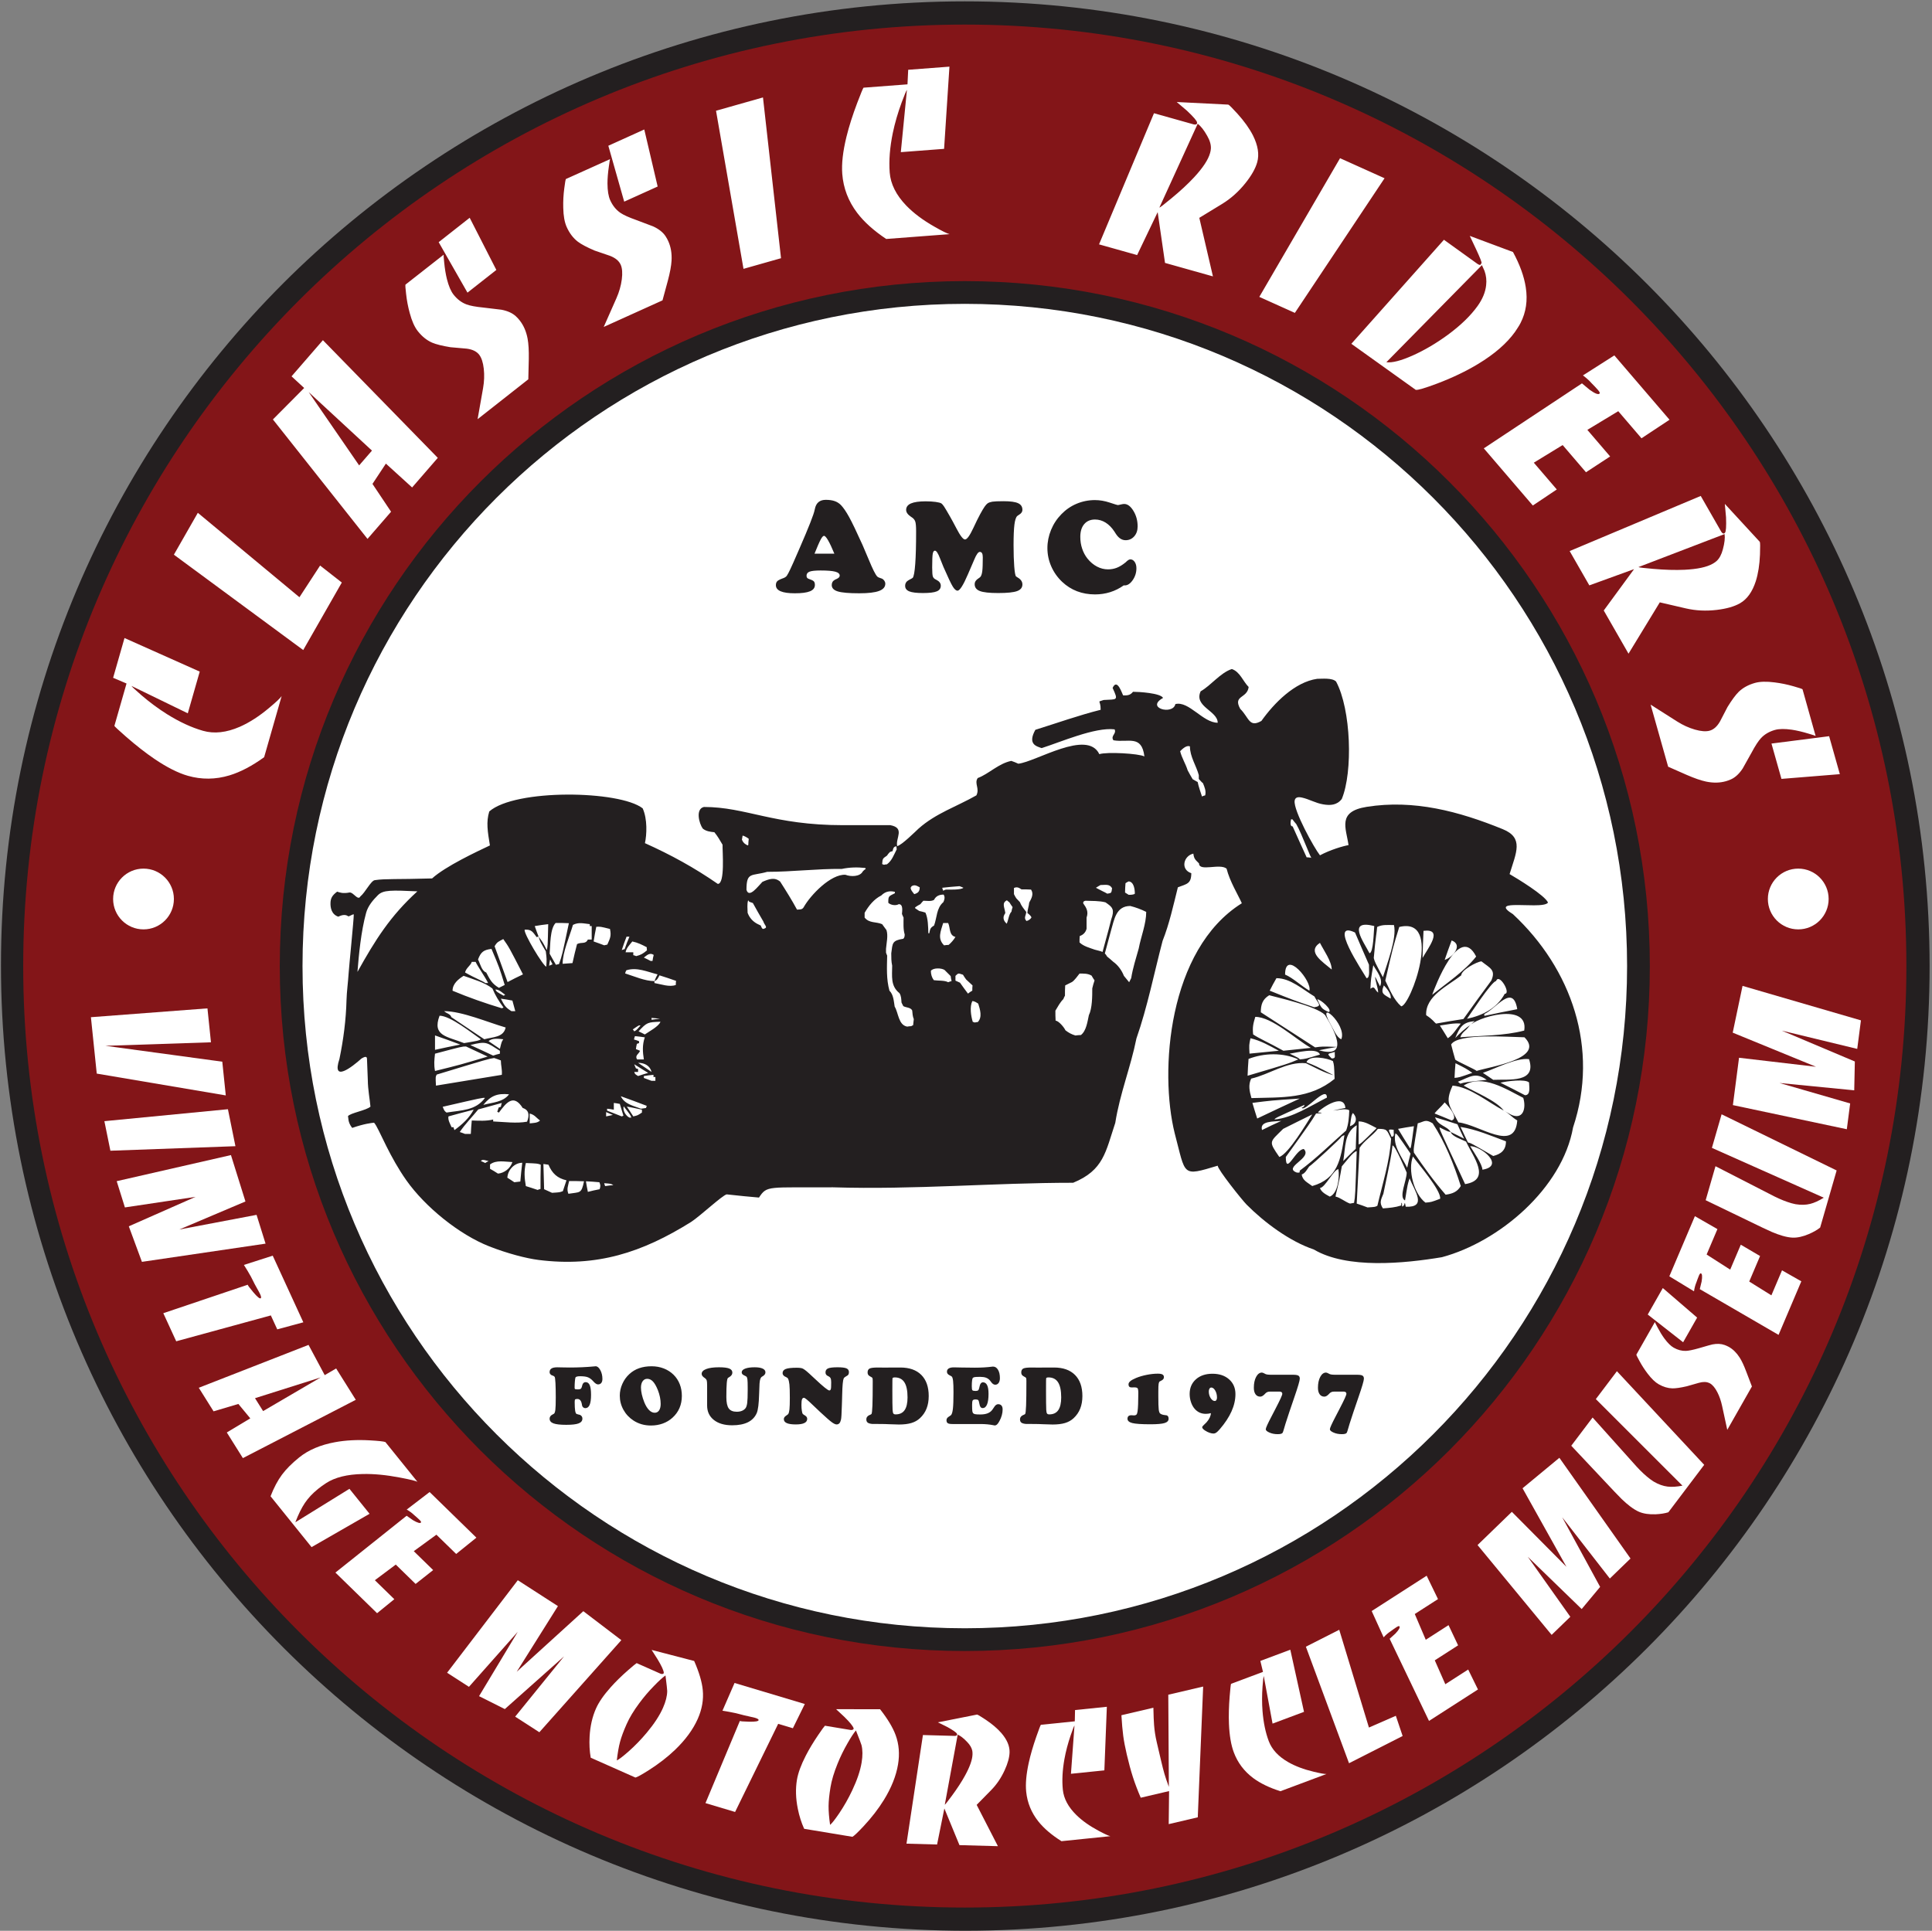 <svg xmlns="http://www.w3.org/2000/svg" xmlns:xlink="http://www.w3.org/1999/xlink" version="1.1" viewBox="201.41 76.14 424.73 424.51">
<rect x="201.41" y="76.14" width="424.73" height="424.51" fill="#808080" stroke="none"/>
<g enable-background="new">
<g id="Layer-1" data-name="Layer 1">
<clipPath id="cp0">
<path transform="matrix(1,0,0,-1,0,595.276)" d="M 201.623 306.884 C 201.623 189.659 296.653 94.628 413.879 94.628 C 531.103 94.628 626.134 189.659 626.134 306.884 C 626.134 424.109 531.103 519.139 413.879 519.139 C 296.653 519.139 201.623 424.109 201.623 306.884 "/>
</clipPath>
<g clip-path="url(#cp0)">
<path transform="matrix(1,0,0,-1,413.511,76.439)" d="M 0 0 C 117.142 0 212.104 -94.962 212.104 -212.104 C 212.104 -329.247 117.142 -424.208 0 -424.208 C -117.143 -424.208 -212.105 -329.247 -212.105 -212.104 C -212.105 -94.962 -117.143 0 0 0 " fill="#231f20" fill-rule="evenodd"/>
<path transform="matrix(1,0,0,-1,413.511,81.545)" d="M 0 0 C 114.321 0 206.999 -92.677 206.999 -206.999 C 206.999 -321.32 114.321 -413.998 0 -413.998 C -114.322 -413.998 -207 -321.32 -207 -206.999 C -207 -92.677 -114.322 0 0 0 " fill="#831518" fill-rule="evenodd"/>
<path transform="matrix(1,0,0,-1,413.511,141.488)" d="M 0 0 C 81.216 0 147.056 -65.839 147.056 -147.056 C 147.056 -228.272 81.216 -294.111 0 -294.111 C -81.217 -294.111 -147.056 -228.272 -147.056 -147.056 C -147.056 -65.839 -81.217 0 0 0 " fill="#ffffff" fill-rule="evenodd"/>
<path transform="matrix(1,0,0,-1,413.51,140.447)" stroke-width="5" stroke-linecap="butt" stroke-miterlimit="10" stroke-linejoin="miter" fill="none" stroke="#231f20" d="M 0 0 C 81.791 0 148.098 -66.307 148.098 -148.098 C 148.098 -229.889 81.791 -296.193 0 -296.193 C -81.791 -296.193 -148.096 -229.889 -148.096 -148.098 C -148.096 -66.307 -81.791 0 0 0 "/>
<path transform="matrix(1,0,0,-1,290.739,335.644)" d="M 0 0 C -1.723 2.441 -3.184 5.086 -4.396 7.513 C -5.873 10.453 -6.492 11.989 -7.097 12.664 C -7.725 12.595 -9.232 12.441 -11.903 11.517 C -12.936 12.805 -12.693 13.796 -12.838 14.079 C -12.432 14.78 -8.756 15.362 -7.889 16.197 C -8.01 17.652 -8.458 19.974 -8.469 22.036 L -8.65 26.68 C -8.647 27.365 -9.209 27.161 -9.853 26.78 C -11.898 24.938 -16.487 21.336 -14.706 26.68 C -13.828 30.924 -13.262 35.27 -13.151 39.633 C -13.104 41.49 -12.812 43.494 -12.684 45.553 C -12.592 47.036 -11.551 57.255 -11.556 58.427 C -11.662 58.642 -12.615 57.912 -12.792 58.05 C -13.247 58.406 -13.95 58.462 -14.956 57.958 C -16.458 58.458 -16.71 59.938 -16.673 60.982 C -16.637 62.026 -16.309 62.637 -15.207 63.464 C -14.656 63.281 -13.966 62.986 -12.472 63.281 C -12 63.315 -11.472 62.714 -11.014 62.36 C -10.702 62.119 -10.345 61.95 -10.12 62.397 C -9.034 63.267 -7.793 65.866 -6.934 65.989 C -4.467 66.346 -2.271 66.13 5.662 66.367 C 8.599 69.034 15.437 72.234 18.374 73.623 C 17.876 76.668 17.513 78.77 18.233 81.093 C 23.916 86.101 46.867 85.739 51.954 81.78 C 53.032 79.397 52.858 75.993 52.455 74.123 C 58.195 71.542 63.294 68.748 68.47 65.165 C 70.107 65.165 69.468 72.325 69.52 73.772 C 68.97 74.723 68.419 75.675 67.72 76.525 C 66.768 76.626 65.918 76.725 65.167 77.325 C 64.366 78.428 63.515 81.63 65.417 82.08 C 74.691 82.08 80.671 78.077 95.995 78.077 L 106.404 78.077 C 109.696 77.459 107.501 75.224 107.905 73.473 C 108.887 73.668 111.855 76.625 112.61 77.325 C 116.414 80.708 121.023 82.176 125.321 84.633 C 126.098 86.187 124.797 87.212 125.607 88.436 C 128.016 89.317 130.141 91.622 132.99 92.21 C 133.516 92.038 134.034 91.821 134.535 91.591 C 138.41 91.998 149.705 99.238 152.348 93.691 C 154.002 94.232 161.009 93.841 162.256 93.19 C 161.665 98.06 158.667 96.17 155.45 96.743 C 154.741 97.735 156.198 98.147 155.7 99.146 C 151.391 99.663 143.805 96.334 139.669 95.023 C 138.554 95.412 136.505 95.845 138.284 99.045 C 143.051 100.536 147.946 102.273 152.64 103.446 C 152.64 105.79 151.699 105.021 153.298 105.602 C 156.247 105.787 156.598 105.365 155.266 108.255 C 156.311 110.554 157.381 106.824 157.601 106.604 C 158.479 106.604 159.1 106.587 159.753 107.404 C 161 107.404 165.824 107.124 166.359 106.052 C 162.392 103.848 168.563 102.21 169.062 104.702 C 172.041 105.446 175.102 100.598 178.37 100.598 C 178.37 103.232 173.085 104.133 174.617 107.503 C 176.939 108.831 178.918 111.557 181.474 112.408 C 183.274 111.808 183.926 109.706 185.176 108.456 C 184.854 105.875 181.646 106.671 183.325 103.65 C 185.28 101.694 185.263 99.445 187.979 100.998 C 190.747 104.893 195.3 109.551 200.24 110.255 C 201.341 110.255 203.544 110.507 204.393 109.655 C 207.701 103.514 208.117 89.762 205.646 83.833 C 204.552 82.426 203.076 82.395 201.557 82.652 C 199.843 82.942 198.507 83.79 196.872 84.15 C 195.816 84.382 195.372 84.063 195.285 83.444 C 194.99 81.324 199.599 73.018 200.852 71.452 C 203.142 72.67 205.919 73.485 207.13 73.694 C 206.603 77.455 204.586 81.065 211.131 82.107 C 221.487 83.757 231.391 81.129 241.032 77.201 C 245.723 75.29 243.992 72.072 242.537 67.322 C 244.246 66.333 250.296 62.656 250.986 61.061 C 250.341 60.093 245.895 60.603 243.397 60.507 C 241.576 60.436 240.793 60.04 243.279 58.509 C 256.145 46.502 262.29 29.013 256.492 11.617 C 254.121 -1.746 240.284 -13.512 227.665 -16.909 C 219.395 -18.287 206.784 -19.549 199.49 -15.208 C 194.232 -13.455 188.592 -9.249 184.726 -5.349 C 183.716 -4.328 178.37 2.37 178.37 3.209 C 170.369 .801 171.393 1.013 168.925 10.304 C 165.523 23.908 167.434 50.761 183.674 60.911 C 182.846 62.771 181.023 65.711 180.322 68.519 C 178.841 69.752 174.266 67.778 174.266 69.668 C 173.469 70.468 173.161 70.652 173.016 71.821 C 170.853 71.341 170.126 68.331 172.565 67.518 C 172.565 65.165 171.564 65.165 169.613 64.415 C 168.643 60.54 167.73 56.333 166.259 52.654 C 164.401 45.592 162.914 38.07 160.504 31.185 C 159.234 24.84 156.871 19.086 155.85 12.616 C 153.713 6.207 153.306 2.22 146.591 -.545 C 129.066 -.545 111.791 -2.096 93.793 -1.546 C 79.478 -1.638 79.316 -1.062 77.527 -3.798 C 75.518 -3.637 73.026 -3.38 70.421 -3.097 C 69.46 -3.304 64.672 -7.802 62.615 -9.152 C 51.846 -15.883 41.886 -19.14 29.034 -17.511 C 26.36 -17.171 22.19 -16.085 18.235 -14.532 C 11.629 -11.939 4.145 -5.874 0 0 M 153.054 50.204 L 154.402 55.178 C 154.734 56.346 154.859 57.136 155.187 58.067 C 155.649 59.779 155.005 60.196 153.697 61.111 C 152.348 61.462 150.695 61.412 149.293 61.462 C 148.942 61.361 148.793 61.312 148.793 60.911 C 149.544 59.861 149.994 59.06 149.544 57.759 L 149.544 55.307 C 149.344 54.506 148.793 53.956 148.042 53.704 C 147.992 53.254 147.992 52.804 147.992 52.304 C 148.843 51.453 150.244 51.102 151.346 50.702 C 151.985 50.507 152.563 50.435 153.054 50.204 M 154.915 54.904 L 153.559 49.87 C 153.74 49.705 153.904 49.488 154.048 49.201 C 154.497 48.85 154.949 48.45 155.399 48.049 C 156.449 47.3 157.252 46.197 157.751 44.946 C 158.102 44.497 158.502 44.046 158.901 43.546 C 159.052 43.846 159.204 44.146 159.354 44.446 C 159.702 46.649 160.403 48.801 161.005 50.952 C 161.504 53.604 162.655 56.357 162.655 59.01 C 161.555 59.56 160.353 60.011 159.153 60.311 C 156.003 60.311 155.63 57.32 154.915 54.904 M 214.688 -6.179 C 213.843 -4.911 214.266 -4.276 214.793 -2.956 C 216.484 5.129 216.484 5.129 216.802 7.665 C 217.413 7.665 219.673 2.179 219.919 1.694 C 219.919 -.087 218.094 -3.708 219.549 -4.436 C 220.131 -.842 220.131 -.842 220.554 .426 C 221.667 -2.358 224.475 -6.025 219.707 -5.81 C 219.39 -4.011 219.612 -5.756 218.915 -5.756 C 218.915 -4.703 218.704 -4.714 218.704 -5.544 C 217.383 -5.968 216.115 -6.073 214.688 -6.179 M 211.307 -5.968 C 210.514 -5.65 209.722 -5.387 208.929 -5.123 L 209.563 7.136 C 210.567 8.721 212.469 9.831 213.579 11.309 C 215.725 11.309 215.535 11.04 216.484 9.143 C 216.221 4.282 214.583 -.842 213.474 -5.598 C 212.997 -5.862 212.997 -5.862 211.307 -5.968 M 207.449 -5.123 C 206.393 -4.752 205.23 -3.749 204.279 -3.59 C 204.385 -2.639 204.913 -1.371 205.653 3.067 C 206.298 3.777 208.215 6.396 208.929 6.396 C 208.613 -3.38 208.613 -3.38 208.347 -4.963 Z M 224.04 -4.911 C 221.504 -3.008 220.131 2.275 221.293 5.233 C 222.317 3.747 227.564 -2.253 227.264 -4.064 C 225.308 -4.805 225.308 -4.805 224.04 -4.911 M 203.012 -3.59 C 202.165 -3.114 201.163 -2.639 200.845 -1.688 C 201.947 -1.688 203.899 2.434 204.913 2.434 C 205.182 .553 204.775 -2.883 203.012 -3.59 M 228.479 -3.168 C 225.943 -.261 223.671 2.908 221.504 6.079 C 221.398 6.818 221.398 6.818 222.349 12.525 C 223.817 12.892 224.006 13.515 225.625 12.525 C 228.319 8.456 230.328 3.438 231.808 -1.265 C 231.015 -2.587 229.958 -2.956 228.479 -3.168 M 199.154 -1.265 C 198.098 -.473 197.041 -.051 196.83 1.271 C 197.622 1.535 197.992 2.381 198.467 3.015 C 199.286 3.537 205.548 9.316 205.548 9.566 C 205.759 9.726 205.971 9.831 206.234 9.936 C 205.438 4.63 204.793 .346 199.154 -1.265 M 229.587 10.622 C 229.905 9.619 232.02 8.985 232.97 8.51 C 234.502 5.181 238.623 .108 232.758 -.842 C 227.105 11.257 227.105 11.257 227.157 11.626 C 228.954 10.728 228.954 10.728 229.587 10.622 M 195.773 1.694 C 192.549 2.866 199.309 4.87 197.305 6.872 C 195.492 6.872 193.343 .911 193.343 5.129 C 198.732 12.631 198.732 12.631 200 14.691 C 201.333 14.691 201.691 14.903 200.422 14.903 C 200.422 15.336 206.114 19.554 206.446 15.906 C 205.548 15.748 204.649 15.536 203.751 15.325 C 204.703 15.378 206.498 15.906 207.291 15.378 C 207.239 13.846 207.133 12.367 206.604 10.939 C 203.224 7.98 200.053 4.812 196.406 2.116 C 196.406 1.551 196.319 1.694 195.773 1.694 M 236.562 2.327 C 236.562 3.476 234.646 6.228 233.868 7.505 C 236.384 7.505 241.601 3.134 236.562 2.327 M 220.024 2.751 C 218.862 5.129 216.802 7.611 217.435 10.307 C 217.858 10.095 217.858 10.095 220.764 5.867 C 220.5 4.863 220.235 3.807 220.024 2.751 M 205.971 4.23 C 206.498 7.294 206.129 10.412 208.929 12.102 C 208.824 10.412 208.771 8.667 208.719 6.924 C 207.766 6.025 206.867 5.129 205.971 4.23 M 191.915 5.129 C 189.485 8.667 189.749 8.298 192.762 11.309 C 194.874 12.367 196.987 13.424 199.154 14.479 C 197.922 12.552 193.954 5.808 191.915 5.129 M 238.94 5.339 C 234.025 8.192 234.025 8.192 233.392 8.298 C 232.811 9.46 232.283 10.622 231.754 11.732 C 235.188 11.203 238.465 9.777 241.74 8.562 C 241.74 6.606 240.63 5.762 238.94 5.339 M 220.659 7.029 C 219.761 8.456 218.862 9.884 218.018 11.309 C 219.18 11.521 220.342 11.732 221.504 11.891 C 220.869 7.136 220.869 7.136 220.659 7.029 M 209.352 7.876 L 209.352 12.948 C 210.779 12.948 212.047 12.102 213.314 11.469 C 209.881 8.086 209.881 8.086 209.352 7.876 M 229.587 10.622 C 228.743 11.996 226.84 11.944 226.153 13.846 C 227.792 13.37 229.43 12.843 231.066 12.313 C 231.543 11.257 232.02 10.2 232.546 9.143 C 231.543 9.672 230.54 10.146 229.587 10.622 M 216.59 9.566 C 216.096 10.927 215.425 11.333 217.065 11.098 C 216.991 10.42 217.362 9.566 216.59 9.566 M 241.265 15.325 C 242.558 14.607 242.959 13.918 244.224 13.16 C 243.714 6.018 236.021 12.188 231.278 12.736 C 229.346 16.48 228.266 16.997 230.011 20.819 C 233.868 20.503 237.83 17.122 241.265 15.325 M 188.111 11.046 C 187.518 13.123 190.791 12.882 192.339 13.053 C 190.913 12.419 189.485 11.732 188.111 11.046 M 207.449 11.891 C 207.766 14.268 207.766 14.268 208.084 14.797 C 209.157 13.722 208.904 12.377 207.449 11.891 M 229.799 13.16 C 228.531 13.688 227.264 14.216 226.049 14.691 C 226.471 15.325 227.526 16.171 228.267 17.122 C 228.285 17.122 231.652 13.775 229.799 13.16 M 190.859 13.37 C 191.017 13.688 191.017 13.688 197.464 16.593 C 197.305 16.117 197.305 16.117 196.83 15.959 C 197.414 14.793 202.377 21.072 202.377 18.178 C 198.868 16.424 194.81 13.709 190.859 13.37 M 187.055 13.581 C 186.686 14.744 186.314 15.906 185.999 17.016 C 190.12 17.545 190.12 17.545 196.406 17.967 C 193.289 16.541 190.173 15.061 187.055 13.581 M 242.744 14.479 C 242.216 14.797 241.74 15.061 241.265 15.325 C 239.573 17.545 234.871 19.395 232.44 20.819 C 236.561 23.514 241.962 19.917 245.544 18.126 C 246.243 15.794 245.484 13.111 242.744 14.479 M 185.787 18.072 C 185.364 19.552 185.046 20.979 185.733 22.354 C 189.696 23.25 193.606 26.157 197.78 25.734 C 199.789 24.783 201.69 23.674 203.856 23.092 C 199.789 25.205 199.789 25.205 197.886 25.945 C 198.467 27.688 202.531 26.838 203.698 26.209 C 203.963 25.311 203.963 25.311 204.068 22.299 C 198.609 17.832 192.532 18.271 185.787 18.072 M 245.915 18.707 C 244.118 19.657 242.321 20.557 240.525 21.455 C 242.005 21.824 246.02 22.299 246.812 21.507 C 246.847 20.504 247.208 18.707 245.915 18.707 M 231.702 21.243 C 231.49 21.401 231.333 21.561 231.173 21.666 C 233.921 22.775 235.03 23.831 237.513 22.088 C 232.758 21.561 232.758 21.561 231.702 21.243 M 238.94 22.088 C 238.147 22.617 237.406 23.145 236.668 23.621 C 239.362 24.518 244.013 27.002 246.812 26.633 C 248.557 21.349 242.427 22.247 238.94 22.088 M 230.434 22.511 C 230.485 23.621 230.54 24.678 230.646 25.734 C 232.97 24.572 232.97 24.572 234.344 23.621 C 231.49 22.617 231.49 22.617 230.434 22.511 M 184.94 22.986 C 184.994 24.255 185.046 25.47 185.152 26.685 C 188.534 28.006 192.762 28.112 196.091 26.578 C 193.87 25.628 193.87 25.628 184.94 22.986 M 235.294 24.043 C 235.136 24.308 230.961 26.157 230.592 26.526 C 230.274 27.637 229.958 28.745 229.693 29.855 C 231.173 32.392 242.427 31.493 245.81 31.44 C 250.512 26.738 238.123 24.957 235.294 24.043 M 196.406 26.578 C 196.248 26.845 196.248 26.845 194.187 27.847 C 195.492 27.995 200.287 29.312 200.845 27.637 C 197.675 26.685 197.675 26.685 196.406 26.578 M 203.435 26.79 C 202.312 27.911 202.445 27.76 204.12 28.218 C 204.02 27.294 204.451 26.79 203.435 26.79 M 185.364 27.847 C 185.258 29.749 185.258 29.749 185.575 31.229 C 187.848 30.7 189.749 29.592 191.81 28.481 Z M 201.955 36.354 C 203.715 33.495 207.677 26.607 200.634 28.587 C 201.955 28.851 203.275 29.115 204.597 29.326 C 201.269 29.433 201.269 29.433 199.789 29.221 C 195.773 31.811 191.81 34.398 187.848 36.936 C 187.848 38.625 188.217 39.788 189.696 40.686 C 191.123 40.263 199.946 38.362 201.955 36.354 M 192.814 28.481 C 189.592 30.277 187.373 31.229 186.156 32.074 C 185.999 33.659 186.156 34.347 186.632 35.932 C 190.308 35.932 195.497 31.023 198.838 29.115 Z M 203.224 34.24 C 199.72 40.372 206.863 34.307 205.548 31.018 C 204.544 31.335 203.751 33.342 203.224 34.24 M 228.954 31.229 C 228.373 32.18 227.792 33.13 227.211 34.028 C 228.795 34.24 230.223 34.609 231.808 34.452 C 230.855 33.342 230.116 31.968 228.954 31.229 M 234.025 34.24 C 232.813 33.431 231.61 32.344 230.592 31.281 C 231.583 33.703 232.275 34.795 234.871 34.981 C 234.555 34.77 234.29 34.504 234.025 34.24 M 233.604 33.817 C 234.904 35.772 246.803 39.305 245.756 32.92 C 241.37 31.757 236.245 31.811 231.702 31.44 C 232.071 32.604 232.97 32.867 233.604 33.817 M 226.364 34.452 C 225.89 34.821 225.731 35.297 224.198 36.301 C 223.988 40.58 229.112 42.801 231.914 45.071 C 231.914 46.214 235.281 48.037 236.351 48.136 C 238.199 46.657 239.573 46.288 238.517 43.909 C 236.456 41.109 234.396 38.308 232.389 35.456 C 230.38 35.139 228.373 34.821 226.364 34.452 M 233.182 35.508 C 233.607 36.089 238.623 43.803 239.573 43.803 C 240.205 45.698 242.951 41.004 241.476 41.004 C 239.721 37.77 236.527 36.213 233.182 35.508 M 236.985 36.144 L 236.985 36.565 C 239.521 37.675 243.271 43.382 244.224 37.621 C 241.794 37.146 239.362 36.671 236.985 36.144 M 202.8 36.988 C 201.057 37.727 201.108 38.044 200.264 39.788 C 200.911 39.855 203.688 37.432 202.8 36.988 M 199.577 38.044 C 194.927 39.63 194.927 39.63 189.803 41.69 C 190.278 42.641 190.754 43.54 191.282 44.438 C 194.346 44.438 196.987 42.008 199.629 40.423 C 200.392 38.897 201.515 38.321 199.577 38.044 M 218.704 38.256 C 217.065 39.682 216.167 41.954 215.216 43.909 C 216.907 51.253 216.907 51.253 218.281 55.692 C 228.022 58.063 220.705 38.256 218.704 38.256 M 216.378 39.947 C 214.959 40.851 214.077 40.938 214.898 42.853 C 215.534 42.22 216.644 40.846 216.378 39.947 M 225.52 40.792 C 226.055 42.311 231.447 56.66 235.188 49.192 C 232.652 45.97 228.743 43.382 225.52 40.792 M 213.631 41.267 C 212.796 41.937 212.939 42.862 211.941 42.114 C 212.047 44.226 212.047 44.226 212.574 47.291 C 213.367 45.864 214.847 44.226 214.055 42.641 C 213.685 43.382 213.314 44.069 212.997 44.755 C 212.893 44.226 213.736 41.902 213.631 41.267 M 198.521 41.69 C 196.687 42.777 194.917 44.489 193.184 45.23 C 193.184 50.945 199.19 43.702 198.521 41.69 M 211.095 44.438 C 210.195 46.009 202.563 57.331 208.559 54.476 C 209.563 52.152 210.567 49.773 211.624 47.397 C 211.581 46.619 211.93 44.438 211.095 44.438 M 214.688 44.649 C 212.893 48.03 212.893 48.03 212.681 48.876 C 213.104 53.79 213.314 54.213 213.421 55.692 C 214.583 56.273 215.745 56.115 217.119 56.115 C 217.806 53.262 215.534 47.45 214.688 44.649 M 203.435 46.339 C 201.428 48.048 197.881 50.229 200.845 52.204 C 201.638 50.62 203.435 48.136 203.435 46.339 M 228.267 48.454 C 228.743 49.879 229.271 51.307 229.799 52.733 C 232.365 51.771 230.083 49.032 228.267 48.454 M 223.405 48.876 C 223.459 50.884 223.512 52.891 223.616 54.846 C 228.115 55.408 224.583 51.035 223.405 48.876 M 211.729 49.934 C 210.473 52.411 206.686 57.426 212.786 55.904 C 212.679 54.907 212.617 49.934 211.729 49.934 M 35.626 -2.968 C 35.203 -1.911 35.573 -1.224 35.785 -.168 C 36.841 -.168 37.951 -.168 39.061 -.22 C 38.48 -3.021 38.215 -2.546 35.626 -2.968 M 32.033 -2.756 C 31.452 -2.491 30.871 -2.229 30.29 -1.965 C 30.237 -.113 30.184 1.735 30.131 3.584 C 30.501 3.53 30.871 3.479 31.242 3.425 C 32.086 1.47 33.197 .468 35.203 -.009 C 34.94 -.801 34.675 -1.594 34.411 -2.387 C 33.724 -2.649 33.724 -2.649 32.033 -2.756 M 39.906 -2.546 C 39.748 -1.753 39.588 -.96 39.482 -.22 C 40.436 -.273 41.438 -.325 42.442 -.431 C 42.706 -1.066 42.706 -1.33 42.494 -1.965 C 41.597 -2.122 40.75 -2.334 39.906 -2.546 M 28.863 -2.122 C 27.965 -1.805 27.121 -1.541 26.274 -1.278 C 25.958 .468 25.853 2.051 26.274 3.796 C 28.863 3.69 28.863 3.69 29.55 3.425 C 29.497 1.682 29.497 -.113 29.497 -1.911 C 29.285 -1.965 29.075 -2.017 28.863 -2.122 M 43.71 -1.278 C 43.604 -1.066 43.552 -.854 43.499 -.643 C 44.978 -.749 44.978 -.749 45.507 -1.066 C 44.872 -1.118 44.292 -1.172 43.71 -1.278 M 23.738 -.431 C 23.21 -.062 22.682 .256 22.206 .571 C 22.312 2.316 23.792 3.849 25.481 3.849 C 25.323 2.475 25.166 1.101 25.06 -.273 C 24.583 -.325 24.161 -.379 23.738 -.431 M 20.146 1.47 C 19.564 1.841 18.983 2.211 18.402 2.526 L 18.402 3.479 C 19.776 4.535 21.677 4.06 23.316 4.006 C 22.893 2.632 21.519 1.576 20.146 1.47 M 17.345 3.796 C 17.029 3.954 16.711 4.111 16.394 4.218 C 16.657 4.747 17.556 4.323 18.085 4.218 C 17.821 4.111 17.556 3.954 17.345 3.796 M 12.907 10.188 C 12.484 10.348 12.114 10.506 11.745 10.611 C 12.907 12.354 14.439 13.886 15.813 15.577 C 17.504 16.053 19.247 16.529 20.991 17.005 C 20.885 16.74 20.832 16.476 20.779 16.158 C 20.621 16.106 20.463 16.053 20.304 16.001 C 20.198 15.683 20.092 15.366 19.986 15.05 C 20.092 14.996 20.198 14.944 20.357 14.891 C 21.995 17.109 23.581 19.065 25.587 15.895 C 26.961 15.472 27.121 14.31 26.538 12.883 C 24.213 12.46 21.519 12.83 19.089 12.936 L 19.089 13.359 C 17.556 12.989 15.97 13.095 14.387 13.147 C 14.281 12.196 14.227 11.192 14.175 10.188 Z M 10.581 11.034 C 10.477 11.244 10.423 11.456 10.371 11.668 L 9.948 11.668 C 9.63 12.408 9.104 13.253 9.261 14.046 C 11.11 14.573 12.959 15.05 14.808 15.525 C 13.806 13.676 12.378 12.354 10.581 11.034 M 27.121 12.513 L 27.121 14.679 C 28.282 14.363 28.441 13.834 29.391 13.147 C 28.81 12.566 27.965 12.618 27.121 12.513 M 49.047 13.781 C 48.255 14.151 47.514 15.366 47.779 16.264 C 49.257 14.363 49.257 14.363 49.469 13.781 Z M 43.921 14.046 L 43.921 14.996 C 44.397 14.784 44.872 14.573 45.401 14.363 C 44.872 14.258 44.397 14.151 43.921 14.046 M 47.356 14.046 C 46.246 14.469 45.19 14.891 44.133 15.313 L 44.133 15.737 C 44.609 15.683 45.084 15.631 45.613 15.525 L 45.613 17.005 C 46.034 16.951 46.458 16.899 46.933 16.793 C 47.197 15.947 47.462 15.102 47.726 14.203 C 47.568 14.151 47.462 14.098 47.356 14.046 M 49.892 14.046 C 49.417 14.784 48.941 15.525 48.466 16.212 C 49.574 16.001 50.685 15.789 51.795 15.525 L 51.795 14.891 C 50.843 14.258 50.843 14.258 49.892 14.046 M 8.837 14.891 C 8.362 15.26 8.362 15.26 7.993 16.158 C 16.711 18.167 16.711 18.167 17.292 18.113 C 15.231 15.313 12.167 15.42 8.837 14.891 M 51.583 15.737 C 49.786 16.424 47.989 16.74 47.145 18.484 C 49.047 17.796 50.949 17.109 52.851 16.37 C 52.797 16.212 52.745 16.053 52.692 15.895 C 52.322 15.841 51.953 15.789 51.583 15.737 M 16.923 16.582 C 18.508 18.537 19.934 19.171 22.576 18.906 C 21.308 17.162 18.877 17.109 16.923 16.582 M 6.514 20.81 C 6.408 22.71 6.408 22.71 6.671 23.239 C 17.979 26.673 17.979 26.673 19.299 26.885 C 19.776 26.726 20.251 26.568 20.779 26.356 C 20.779 25.246 21.096 24.35 20.991 23.186 C 16.13 22.395 11.321 21.602 6.514 20.81 M 53.908 21.865 C 53.327 22.077 52.745 22.289 52.217 22.499 L 52.217 22.922 C 52.903 23.027 53.59 23.133 54.331 23.186 L 54.331 22.71 L 54.752 22.71 L 54.752 21.865 Z M 50.949 22.922 C 50.262 23.345 50.262 23.345 50.104 23.82 L 50.949 23.82 L 50.949 24.455 C 50.791 24.507 50.631 24.56 50.473 24.612 C 50.315 24.931 50.209 25.246 50.104 25.512 C 51.108 24.877 52.111 24.243 53.167 23.608 C 52.428 23.397 51.689 23.186 50.949 22.922 M 53.908 23.82 C 52.903 24.507 51.899 25.193 50.949 25.827 C 52.428 25.827 53.59 25.141 53.908 23.82 M 6.302 24.031 C 6.038 25.458 6.144 26.41 6.302 27.836 C 12.272 29.421 12.272 29.421 13.119 29.421 C 14.702 28.681 16.288 27.941 17.873 27.201 C 11.851 25.405 11.851 25.405 6.302 24.031 M 50.737 26.568 C 50.156 27.466 51.16 27.782 51.372 28.469 C 51.055 28.629 50.737 28.734 50.473 28.84 C 50.525 29.262 50.579 29.633 50.685 30.002 C 50.843 30.054 51.002 30.108 51.16 30.16 L 51.16 30.583 C 50.791 30.741 50.421 30.847 50.05 30.952 C 50.104 31.217 50.156 31.481 50.262 31.693 C 50.949 31.64 51.689 31.533 52.428 31.429 C 51.847 29.791 51.953 28.205 52.217 26.568 Z M 19.089 27.412 C 17.398 28.205 15.707 28.998 14.069 29.737 C 17.662 30.636 17.61 30.319 20.569 28.469 L 20.569 27.836 C 20.04 27.73 19.564 27.572 19.089 27.412 M 6.302 28.681 L 6.302 31.852 C 8.151 31.217 10.001 30.53 11.851 29.843 C 10.001 29.473 8.151 29.104 6.302 28.681 M 20.569 28.892 C 19.723 29.473 18.877 30.054 18.085 30.583 C 18.824 31.322 20.357 31.111 21.308 31.007 C 20.938 30.424 20.938 30.424 20.569 28.892 M 12.695 30.16 C 8.998 31.64 5.615 31.693 7.306 36.185 C 9.685 36.185 14.439 32.326 16.394 31.007 C 15.866 30.689 15.866 30.689 12.695 30.16 M 17.135 31.007 C 14.702 32.644 12.272 34.281 9.896 35.867 C 9.685 36.605 8.837 36.66 8.311 37.187 C 12.22 37.187 17.979 34.704 21.836 33.595 C 21.36 31.376 19.035 31.533 17.135 31.007 M 52.428 32.063 C 51.953 32.326 51.477 32.538 51.055 32.75 C 52.903 34.757 53.063 34.757 55.862 34.862 C 55.545 33.858 53.327 32.696 52.428 32.063 M 50.104 32.75 C 49.998 32.908 49.892 33.065 49.786 33.171 C 51.16 34.123 51.16 34.123 51.477 34.018 C 50.896 33.437 50.791 33.065 50.104 32.75 M 53.908 35.286 L 53.908 35.707 C 54.489 35.655 55.122 35.603 55.757 35.497 C 55.122 35.443 54.489 35.392 53.908 35.286 M 23.104 37.187 C 21.731 38.033 21.519 38.509 20.779 39.935 C 21.625 39.829 22.47 39.67 23.316 39.513 C 23.526 38.772 23.738 37.98 23.95 37.187 Z M 20.991 37.822 C 17.292 38.932 13.7 40.2 10.16 41.678 C 10.16 43.211 11.427 44.216 12.589 44.955 C 14.598 44.216 17.24 43.528 18.93 42.155 C 19.564 40.622 20.357 39.354 21.36 37.98 C 21.202 37.928 21.096 37.874 20.991 37.822 M 21.414 40.569 C 19.882 41.414 19.882 41.414 19.564 41.943 C 20.463 41.943 21.044 41.256 21.731 40.781 C 21.625 40.728 21.519 40.675 21.414 40.569 M 20.357 42.313 C 18.771 43.263 18.402 44.11 17.556 45.693 C 16.553 46.011 16.236 47.648 15.76 48.547 C 16.394 50.238 17.029 50.662 18.718 50.873 C 20.463 46.751 20.463 46.751 21.625 42.947 C 21.202 42.735 20.779 42.524 20.357 42.313 M 54.541 43.792 C 55.176 44.004 55.333 44.479 55.651 45.06 C 56.867 44.691 58.082 44.268 59.297 43.844 C 59.243 43.581 59.243 43.263 59.243 42.947 C 57.87 42.418 56.021 43.105 54.541 43.369 Z M 17.345 43.369 C 17.186 43.634 15.126 44.426 12.907 45.693 C 13.171 46.751 14.121 47.173 14.387 48.02 L 15.231 48.02 C 15.654 47.067 17.24 44.849 17.979 43.369 Z M 22.258 43.581 C 21.308 46.222 20.357 48.864 19.405 51.454 C 19.986 52.457 20.251 52.457 21.308 53.038 C 22.576 51.243 22.576 51.243 25.641 45.272 C 24.479 44.743 23.369 44.162 22.258 43.581 M 54.541 43.792 C 52.48 43.792 50.104 44.849 48.095 45.483 C 48.149 45.747 48.255 45.958 48.361 46.17 C 50.685 46.909 52.903 45.853 55.228 45.272 C 54.964 44.797 54.752 44.32 54.541 43.792 M 29.075 53.566 C 29.391 52.51 29.391 52.51 30.659 50.344 C 30.871 48.653 30.871 48.653 30.765 46.961 C 30.026 47.173 25.747 54.306 26.01 55.099 C 27.542 55.204 27.807 54.571 28.652 53.461 C 28.758 53.515 28.916 53.566 29.075 53.566 M 31.4 47.173 C 31.452 47.648 31.506 48.125 31.611 48.547 C 31.769 48.231 31.927 47.86 32.138 47.491 C 31.875 47.385 31.611 47.279 31.4 47.173 M 32.879 47.385 C 32.404 48.231 31.927 49.022 31.506 49.815 C 31.663 51.664 31.557 55.31 32.825 56.578 C 33.778 56.578 34.728 56.578 35.732 56.525 C 34.253 49.499 34.253 49.499 33.566 47.544 C 33.301 47.491 33.091 47.438 32.879 47.385 M 34.359 47.597 C 34.359 50.186 35.89 53.621 36.629 56.155 C 37.897 56.79 38.902 56.472 40.33 56.314 L 40.33 55.891 L 40.75 55.891 L 40.75 52.932 L 39.906 52.932 C 39.377 51.824 38.532 52.457 37.528 51.929 C 37.159 50.556 36.841 49.181 36.525 47.754 C 35.785 47.702 35.046 47.648 34.359 47.597 M 53.696 48.231 C 53.167 48.495 52.692 48.759 52.217 48.97 C 52.903 49.499 53.538 50.132 54.383 49.551 C 54.277 49.128 54.171 48.706 54.12 48.231 Z M 50.525 49.287 C 50.315 49.393 50.104 49.445 49.892 49.499 L 49.892 50.132 L 48.201 50.132 C 48.361 51.083 49.099 51.77 49.68 52.51 C 50.896 52.245 51.742 51.824 52.851 51.243 C 52.851 51.031 52.851 50.819 52.903 50.556 C 52.005 49.815 51.583 49.551 50.525 49.287 M 29.075 53.566 C 28.758 54.359 28.494 55.152 28.229 55.891 C 29.181 56.05 30.184 56.208 31.188 56.314 C 31.082 51.454 31.082 51.454 30.871 50.607 C 30.026 52.299 30.026 52.299 29.075 53.566 M 47.356 50.607 C 47.674 51.612 48.043 52.616 48.412 53.566 L 49.047 53.566 C 48.676 52.668 48.307 51.77 47.989 50.819 C 47.779 50.767 47.568 50.713 47.356 50.607 M 43.499 51.664 C 42.706 51.981 41.915 52.245 41.174 52.51 C 41.332 53.621 41.543 54.677 41.755 55.733 C 42.653 55.785 42.653 55.785 44.767 55.258 C 45.084 53.725 44.82 53.25 44.186 51.824 C 43.921 51.77 43.71 51.718 43.499 51.664 M -10.746 45.815 C -10.451 49.521 -9.966 54.722 -8.84 58.811 C -8.417 60.346 -7.318 61.623 -6.252 62.686 C -5.085 63.853 -3.302 63.792 2.425 63.529 C -3.545 58.088 -6.836 52.842 -10.746 45.815 M 173.916 87.586 C 173.565 87.785 173.216 87.986 172.865 88.186 C 172.465 88.837 172.114 89.488 171.765 90.138 C 171.313 91.589 170.464 92.89 170.113 94.342 C 170.563 94.792 171.514 95.744 172.264 95.393 C 172.264 93.14 173.666 91.139 174.216 89.086 L 174.216 88.23 C 174.505 87.953 175 87.335 175.117 87.335 C 175.468 86.484 175.867 85.584 175.618 84.633 C 175.367 84.583 175.117 84.483 174.917 84.382 C 174.667 85.131 174.152 86.588 173.957 87.605 C 173.944 87.599 173.93 87.592 173.916 87.586 M 197.927 70.997 C 197.627 71.647 195.098 77.207 194.846 77.807 C 194.146 77.807 194.446 79.06 194.496 79.359 L 194.797 79.359 C 195.047 79.009 195.347 78.658 195.646 78.308 C 196.948 76.037 198.98 70.283 199.017 70.916 C 198.816 70.916 198.077 71.045 197.927 70.997 M 147.092 31.836 C 146.241 32.085 145.59 32.436 144.89 32.986 C 144.64 33.587 143.39 35.088 142.738 35.088 C 142.687 35.839 142.687 36.589 142.687 37.29 C 143.237 38.191 143.689 39.091 144.439 39.842 C 144.538 40.092 144.64 40.342 144.79 40.593 C 144.79 41.343 144.79 42.095 144.841 42.845 C 145.341 43.096 145.84 43.346 146.341 43.595 C 146.942 43.996 147.542 44.896 147.992 45.447 C 148.894 45.447 149.794 45.498 150.645 44.997 C 150.846 44.646 151.046 44.296 151.296 43.946 C 151.095 43.396 150.944 42.794 150.795 42.194 C 150.795 40.443 150.795 37.841 150.045 36.289 C 149.745 34.938 149.493 32.835 148.292 31.935 C 147.893 31.935 147.491 31.885 147.092 31.836 M 110.109 33.787 C 108.157 34.136 108.206 36.789 107.354 38.191 C 107.156 39.392 107.105 40.793 106.205 41.694 C 105.504 44.245 105.654 46.748 105.705 49.401 C 105.603 49.65 105.504 49.851 105.453 50.051 L 105.453 50.903 C 105.555 52.204 105.954 53.755 105.555 55.005 C 105.204 55.457 104.904 55.907 104.602 56.306 C 103.252 56.908 101.801 56.458 100.75 57.759 L 100.75 58.809 C 101.649 60.362 102.801 61.813 104.403 62.613 C 105.253 63.464 106.205 63.714 107.405 63.414 L 107.405 63.114 C 106.004 62.413 105.954 62.512 105.954 61.012 C 106.454 60.511 107.606 60.311 108.256 60.71 C 109.257 60.71 109.006 59.21 108.957 58.56 C 109.057 58.309 109.156 58.059 109.308 57.759 C 109.308 56.558 109.207 55.206 109.557 54.055 C 109.557 53.655 109.507 53.355 109.257 53.104 C 106.754 52.705 106.904 52.153 106.605 49.902 C 106.605 49 106.605 48.1 106.805 47.198 C 106.805 44.896 106.404 42.745 108.406 41.143 C 108.807 40.542 108.807 39.792 108.856 39.091 C 108.957 38.842 109.107 38.591 109.257 38.291 C 109.857 37.94 110.858 38.041 111.209 37.34 C 111.26 36.74 111.309 35.988 111.56 35.438 C 111.509 34.987 111.458 34.537 111.409 34.087 C 111.26 34.036 111.108 33.986 111.008 33.887 C 110.708 33.887 110.408 33.836 110.109 33.787 M 124.971 34.688 C 124.821 34.738 124.671 34.787 124.521 34.838 C 124.121 36.139 123.821 38.141 124.421 39.392 C 124.921 39.392 125.321 39.091 125.723 38.842 C 126.122 37.589 126.673 35.839 125.621 34.787 C 125.372 34.787 125.171 34.738 124.971 34.688 M 123.47 41.043 C 122.869 41.844 122.269 42.644 121.718 43.445 C 121.369 43.595 121.018 43.747 120.718 43.896 L 120.718 44.946 C 121.417 45.648 121.369 45.498 122.369 45.198 C 122.569 44.847 122.82 44.497 123.069 44.146 C 123.52 43.747 123.971 43.295 124.472 42.845 C 124.421 42.494 124.421 42.095 124.421 41.694 C 124.071 41.493 123.771 41.294 123.47 41.043 M 119.115 43.546 C 118.314 43.996 116.915 43.846 115.963 43.996 C 115.512 44.596 115.313 45.297 115.313 46.047 C 115.813 46.748 117.616 46.698 118.314 46.248 C 118.767 45.798 119.217 45.348 119.667 44.896 C 119.717 44.547 119.766 44.197 119.867 43.796 C 119.616 43.747 119.367 43.645 119.115 43.546 M 118.215 51.653 C 116.714 53.154 117.465 54.705 118.015 56.558 L 119.115 56.558 C 119.616 55.506 119.266 53.854 120.718 53.505 C 120.317 52.854 119.816 52.253 119.217 51.752 C 118.866 51.752 118.515 51.703 118.215 51.653 M 114.762 54.306 C 114.711 55.706 114.711 57.607 114.111 58.86 C 113.662 59.01 113.211 59.109 112.76 59.21 C 112.459 59.409 112.16 59.609 111.859 59.81 L 111.859 60.011 C 112.21 60.26 112.61 60.511 113.011 60.71 C 113.211 60.961 113.41 61.211 113.662 61.462 C 114.362 61.462 115.413 61.262 116.012 61.663 C 116.414 62.463 117.115 62.814 118.116 62.814 C 118.465 62.263 118.314 61.711 118.065 61.162 C 116.513 59.861 116.663 57.709 116.012 56.006 C 115.163 55.506 115.163 55.256 114.962 54.306 Z M 78.429 55.256 C 78.178 55.307 77.979 55.808 77.928 56.006 C 76.777 56.507 76.027 57.007 75.377 58.059 C 75.227 58.309 75.125 58.56 75.026 58.809 C 75.026 59.711 74.876 60.661 75.125 61.512 C 75.176 61.512 75.227 61.462 75.326 61.412 L 75.326 61.262 C 75.576 61.162 75.877 61.061 76.178 60.961 C 76.927 59.609 77.678 58.258 78.48 56.908 C 78.78 55.958 79.68 55.556 78.429 55.256 M 131.979 56.408 C 131.527 56.857 131.176 57.308 131.326 58.059 C 131.428 58.309 131.527 58.56 131.677 58.759 C 131.527 60.011 130.828 60.961 132.027 61.562 C 132.178 61.412 132.378 61.262 132.579 61.111 C 132.779 60.761 133.029 60.411 133.279 60.06 C 133.179 59.76 133.079 59.409 133.029 59.06 C 132.429 58.458 132.378 57.208 131.979 56.408 M 136.332 57.007 C 135.631 57.709 136.281 58.309 136.281 59.01 C 135.73 59.711 135.181 60.362 134.881 61.162 C 134.581 61.462 134.33 61.762 134.08 62.012 C 133.88 62.313 133.729 62.613 133.58 62.914 L 133.58 64.265 C 134.23 64.565 134.63 64.365 135.231 63.963 C 135.932 63.963 136.632 63.963 137.333 63.915 C 137.984 62.963 137.433 61.962 136.933 61.061 C 136.882 60.362 136.533 59.409 136.533 58.759 C 136.882 58.509 137.282 58.158 137.433 57.808 C 137.232 57.409 136.782 57.108 136.332 57.007 M 85.885 59.51 C 84.785 61.562 83.433 63.714 82.183 65.666 C 80.932 66.717 79.68 66.217 78.279 65.615 C 77.343 64.681 75.339 61.893 74.775 63.864 C 74.775 67.87 75.87 66.829 79.33 67.818 C 84.884 67.818 90.191 68.511 95.747 68.46 C 97.398 68.811 99.098 68.868 100.899 68.669 C 100.899 68.618 100.95 68.568 100.999 68.468 C 100.75 68.319 100.549 68.118 100.348 67.917 C 99.749 66.717 97.697 66.717 96.546 67.167 C 93.335 67.38 88.821 62.695 87.336 60.011 C 86.986 59.459 86.485 59.56 85.885 59.51 M 158.803 62.763 C 158.502 62.963 158.251 63.114 158.001 63.264 C 158.001 63.963 158.052 64.665 158.102 65.315 C 158.302 65.465 158.553 65.615 158.803 65.716 C 159.953 65.615 160.154 63.963 160.154 63.013 C 159.902 62.763 159.153 62.763 158.803 62.763 M 111.659 62.914 C 111.309 63.363 110.858 63.813 110.858 64.415 L 111.008 64.415 L 111.008 64.614 C 111.709 65.065 112.109 64.814 112.86 64.415 C 112.86 63.514 112.51 63.163 111.659 62.914 M 154.099 63.013 C 153.748 63.213 153.397 63.414 153.046 63.563 C 152.546 63.813 152.045 64.064 151.596 64.314 C 151.896 64.515 152.246 64.715 152.597 64.916 C 153.648 64.916 154.599 65.215 155.148 64.214 C 154.998 63.163 155.049 63.163 154.099 63.013 M 118.015 63.663 C 117.916 63.915 117.865 64.115 117.814 64.314 C 119.067 64.464 120.317 64.565 121.618 64.665 C 121.868 64.565 122.169 64.464 122.469 64.314 C 121.969 63.813 119.316 63.915 118.615 63.915 C 118.416 63.864 118.215 63.764 118.015 63.663 M 105.003 69.369 C 104.854 69.419 104.704 69.47 104.602 69.519 C 104.704 70.771 104.704 70.72 105.654 71.371 C 105.854 71.671 106.053 71.922 106.305 72.171 C 106.505 72.272 106.704 72.321 106.904 72.372 C 107.006 72.873 107.105 73.422 107.756 73.422 C 107.756 73.223 107.756 73.022 107.806 72.771 C 107.156 71.521 106.754 70.27 105.654 69.47 C 105.402 69.47 105.204 69.419 105.003 69.369 M 75.026 73.623 C 74.325 74.023 74.125 74.123 73.774 74.875 C 73.825 75.175 73.875 75.475 73.924 75.775 C 74.226 75.775 75.075 75.274 75.276 75.074 C 75.227 74.624 75.176 74.173 75.176 73.724 C 75.125 73.724 75.075 73.673 75.026 73.623 " fill="#231f20" fill-rule="evenodd"/>
<path transform="matrix(1,0,0,-1,228.781,216.419)" d="M 0 0 L 16.539 -7.384 L 13.913 -16.555 L 1.536 -10.536 C 1.653 -10.733 2.384 -11.416 3.727 -12.581 C 5.569 -14.157 7.44 -15.543 9.348 -16.743 C 12.097 -18.458 14.729 -19.675 17.254 -20.398 C 19.7 -21.1 22.407 -20.799 25.363 -19.508 C 27.477 -18.575 29.646 -17.177 31.857 -15.309 C 33.359 -14.055 34.247 -13.211 34.546 -12.764 L 30.698 -26.2 C 28.041 -28.128 25.501 -29.462 23.084 -30.197 C 19.999 -31.127 16.941 -31.152 13.917 -30.287 C 11.771 -29.672 9.332 -28.441 6.583 -26.579 C 4.647 -25.268 2.583 -23.654 .396 -21.749 C -1.252 -20.305 -2.121 -19.498 -2.225 -19.323 L .445 -10 L -2.503 -8.744 Z M 43.001 15.936 L 47.773 12.2 L 39.289 -2.645 L 10.857 18.323 L 16.121 27.531 L 38.458 8.97 Z M 43.617 65.484 L 68.873 39.613 L 63.229 33.104 L 57.462 38.345 L 54.512 33.884 L 58.601 27.768 L 53.421 21.795 L 32.624 48.056 L 39.499 54.974 L 36.722 57.535 Z M 40.489 54.072 L 51.582 37.956 L 54.402 41.208 Z M 75.885 92.397 L 81.744 80.927 L 75.4 75.938 L 69.068 87.035 Z M 86.065 70.717 C 86.378 70.427 86.648 70.125 86.882 69.825 C 87.745 68.728 88.322 67.395 88.616 65.819 C 88.824 64.699 88.911 63.213 88.878 61.358 L 88.772 56.883 L 77.624 48.115 L 78.825 54.923 C 79.083 56.387 79.137 57.816 78.98 59.217 C 78.822 60.606 78.481 61.641 77.96 62.302 C 77.393 63.024 76.482 63.461 75.219 63.624 C 74.036 63.725 72.849 63.831 71.65 63.939 C 69.855 64.23 68.519 64.567 67.623 64.944 C 66.45 65.46 65.397 66.304 64.473 67.479 C 63.758 68.388 63.169 69.711 62.706 71.448 C 62.332 72.805 62.063 74.202 61.907 75.644 C 61.76 76.874 61.718 77.555 61.764 77.697 L 70.156 84.277 C 70.123 84.251 70.163 83.694 70.279 82.597 C 70.414 81.21 70.614 79.992 70.872 78.944 C 71.263 77.392 71.75 76.25 72.337 75.503 C 73.148 74.472 74.104 73.752 75.192 73.344 C 75.962 73.059 77.199 72.824 78.909 72.655 C 81.311 72.38 82.634 72.222 82.875 72.181 C 84.239 71.917 85.304 71.433 86.065 70.717 M 114.266 111.81 L 117.208 99.269 L 109.854 95.944 L 106.363 108.234 Z M 118.959 88.32 C 119.192 87.964 119.383 87.605 119.539 87.259 C 120.113 85.987 120.354 84.555 120.262 82.953 C 120.195 81.818 119.924 80.354 119.447 78.56 L 118.274 74.24 L 105.351 68.396 L 108.147 74.72 C 108.747 76.08 109.142 77.453 109.325 78.851 C 109.505 80.237 109.422 81.326 109.074 82.092 C 108.696 82.928 107.915 83.572 106.729 84.032 C 105.604 84.413 104.477 84.801 103.339 85.192 C 101.667 85.904 100.449 86.551 99.671 87.132 C 98.654 87.915 97.834 88.985 97.218 90.347 C 96.741 91.401 96.487 92.827 96.454 94.624 C 96.416 96.031 96.491 97.451 96.683 98.89 C 96.835 100.118 96.957 100.791 97.036 100.917 L 106.759 105.296 C 106.721 105.278 106.625 104.727 106.475 103.636 C 106.274 102.258 106.178 101.026 106.176 99.946 C 106.185 98.346 106.385 97.121 106.777 96.255 C 107.316 95.059 108.071 94.132 109.03 93.476 C 109.71 93.014 110.855 92.49 112.474 91.917 C 114.74 91.073 115.986 90.602 116.212 90.506 C 117.472 89.925 118.391 89.197 118.959 88.32 M 140.362 118.854 L 144.328 83.507 L 136.08 81.169 L 130.04 115.927 Z M 181.354 125.626 L 180.178 107.552 L 170.664 106.827 L 172.008 120.524 C 171.864 120.348 171.479 119.423 170.852 117.761 C 170.015 115.486 169.365 113.248 168.902 111.043 C 168.25 107.87 168.022 104.979 168.221 102.358 C 168.414 99.823 169.634 97.39 171.874 95.065 C 173.483 93.407 175.548 91.858 178.067 90.434 C 179.765 89.461 180.867 88.924 181.389 88.797 L 167.454 87.738 C 164.723 89.559 162.587 91.476 161.06 93.489 C 159.117 96.058 158.029 98.917 157.791 102.054 C 157.621 104.279 157.927 106.993 158.718 110.217 C 159.274 112.489 160.07 114.985 161.098 117.698 C 161.878 119.746 162.333 120.84 162.462 121 L 172.131 121.735 L 172.286 124.936 Z M 249.01 104.594 C 248.617 103.194 247.735 101.648 246.391 99.976 C 244.899 98.122 243.217 96.622 241.339 95.468 L 236.284 92.384 L 239.281 79.511 L 228.745 82.474 L 227.131 93.636 L 222.614 84.198 L 214.24 86.552 L 226.32 115.384 L 235.043 112.932 C 235.258 112.871 235.438 112.872 235.592 112.932 C 235.745 112.991 235.812 113.136 235.787 113.349 C 235.779 113.685 235.041 114.544 233.584 115.925 C 232.82 116.559 232.065 117.2 231.319 117.848 L 242.657 117.278 C 242.832 117.229 243.496 116.568 244.65 115.301 C 246.155 113.634 247.301 112.034 248.086 110.491 C 249.184 108.294 249.498 106.327 249.01 104.594 M 238.829 107.603 C 238.878 108.446 238.608 109.381 238.017 110.414 C 237.318 111.656 236.625 112.546 235.934 113.076 L 227.503 94.629 C 227.634 94.635 228.499 95.302 230.108 96.635 C 232.107 98.278 233.779 99.832 235.146 101.302 C 237.067 103.378 238.236 105.152 238.646 106.616 C 238.746 106.965 238.811 107.29 238.829 107.603 M 277.009 101.089 L 257.292 71.484 L 249.475 75.004 L 267.225 105.495 Z M 306.903 69.259 C 306.739 68.932 306.512 68.544 306.213 68.098 C 305.921 67.646 305.741 67.38 305.683 67.299 C 303.9 64.807 301.205 62.458 297.6 60.274 C 294.926 58.653 291.92 57.219 288.59 55.956 C 285.897 54.947 284.323 54.478 283.865 54.562 L 269.71 64.69 L 290.065 87.563 L 297.374 82.303 C 297.77 82.02 298.022 81.96 298.138 82.123 C 298.206 82.246 298.267 82.356 298.323 82.437 C 298.426 82.537 298.022 83.566 297.122 85.5 C 296.829 86.125 296.371 87.105 295.744 88.415 L 305.244 84.871 C 306.746 82.099 307.682 79.519 308.05 77.124 C 308.505 74.238 308.116 71.622 306.903 69.259 M 297.465 73.005 C 298.547 74.517 299.177 76.037 299.34 77.556 C 299.47 78.631 299.354 79.689 298.987 80.713 C 298.795 81.125 298.601 81.548 298.416 81.985 L 277.403 60.636 C 278.68 60.475 280.605 60.966 283.196 62.119 C 285.782 63.277 288.36 64.792 290.917 66.662 C 293.755 68.754 295.937 70.869 297.465 73.005 M 339.658 47.991 L 333.492 43.914 L 328.386 49.871 L 321.591 45.765 L 326.601 39.921 L 321.29 36.445 L 316.162 42.426 L 309.823 38.55 L 314.873 32.662 L 309.605 29.134 L 298.829 41.702 L 320.408 55.991 C 320.97 55.525 321.53 55.048 322.093 54.583 C 323.324 53.704 324.054 53.438 324.297 53.775 C 324.394 53.879 324.271 54.135 323.927 54.536 C 323.717 54.781 323.491 55.032 323.236 55.293 C 322.98 55.552 322.742 55.804 322.498 56.052 C 322.197 56.403 321.854 56.741 321.462 57.069 C 321.072 57.397 320.792 57.625 320.618 57.737 L 327.527 62.138 Z M 355.153 7.644 C 353.894 6.921 352.182 6.435 350.05 6.184 C 347.686 5.904 345.435 6.011 343.287 6.504 L 337.519 7.843 L 330.642 -3.442 L 325.197 6.051 L 331.862 15.149 L 322.027 11.576 L 317.701 19.121 L 346.518 31.239 L 351.024 23.378 C 351.137 23.184 351.267 23.057 351.418 22.993 C 351.569 22.928 351.718 22.985 351.849 23.154 C 352.079 23.4 352.154 24.529 352.081 26.535 C 351.979 27.525 351.89 28.512 351.812 29.494 L 359.504 21.146 C 359.594 20.989 359.606 20.053 359.542 18.339 C 359.449 16.095 359.145 14.151 358.624 12.5 C 357.869 10.163 356.716 8.54 355.153 7.644 M 349.995 16.921 C 350.622 17.49 351.083 18.346 351.383 19.498 C 351.757 20.874 351.885 21.995 351.762 22.857 L 332.826 15.597 C 332.922 15.51 334.007 15.378 336.088 15.202 C 338.665 14.976 340.948 14.914 342.952 15.006 C 345.778 15.142 347.855 15.588 349.174 16.345 C 349.488 16.526 349.763 16.713 349.995 16.921 M 377.1 -29.932 L 364.262 -30.972 L 362.068 -23.205 L 374.743 -21.584 Z M 353.175 -31.071 C 352.786 -31.25 352.404 -31.384 352.038 -31.487 C 350.694 -31.866 349.243 -31.89 347.674 -31.561 C 346.561 -31.326 345.152 -30.839 343.449 -30.1 L 339.354 -28.295 L 335.5 -14.646 L 341.337 -18.355 C 342.591 -19.151 343.892 -19.745 345.247 -20.135 C 346.59 -20.52 347.677 -20.599 348.488 -20.37 C 349.371 -20.121 350.124 -19.445 350.756 -18.339 C 351.299 -17.285 351.85 -16.229 352.407 -15.161 C 353.361 -13.613 354.181 -12.506 354.873 -11.821 C 355.798 -10.934 356.979 -10.283 358.418 -9.877 C 359.53 -9.563 360.979 -9.523 362.762 -9.757 C 364.158 -9.931 365.552 -10.215 366.944 -10.619 C 368.137 -10.953 368.782 -11.173 368.896 -11.27 L 371.776 -21.537 C 371.766 -21.498 371.234 -21.321 370.179 -21.011 C 368.845 -20.605 367.643 -20.328 366.575 -20.165 C 364.989 -19.935 363.75 -19.95 362.836 -20.208 C 361.572 -20.564 360.541 -21.172 359.752 -22.022 C 359.192 -22.626 358.503 -23.68 357.694 -25.196 C 356.524 -27.312 355.874 -28.473 355.744 -28.681 C 354.981 -29.841 354.126 -30.641 353.175 -31.071 " fill="#ffffff"/>
<path transform="matrix(1,0,0,-1,380.473,197.871)" d="M 0 0 L 4.36 0 C 3.827 1.292 3.37 2.269 2.987 2.926 C 2.603 3.589 2.301 3.917 2.086 3.917 C 1.89 3.917 1.649 3.647 1.36 3.109 C 1.067 2.57 .616 1.533 0 0 M -8.493 -6.928 C -8.493 -6.589 -8.412 -6.32 -8.25 -6.119 C -8.091 -5.914 -7.712 -5.704 -7.113 -5.479 C -6.589 -5.311 -6.247 -5.101 -6.087 -4.85 C -5.899 -4.576 -5.644 -4.101 -5.324 -3.42 C -5 -2.745 -4.448 -1.499 -3.662 .319 L -3.26 1.241 C -1.255 5.849 -.159 8.644 .027 9.615 C .037 9.653 .051 9.706 .068 9.789 C .329 11.155 1.128 11.835 2.465 11.835 C 3.242 11.835 3.894 11.744 4.429 11.556 C 4.968 11.369 5.424 11.077 5.808 10.684 C 6.351 10.114 6.95 9.245 7.594 8.077 C 8.241 6.908 9.229 4.857 10.557 1.912 C 10.913 1.104 11.37 .027 11.922 -1.306 C 12.78 -3.384 13.397 -4.622 13.781 -5.014 C 13.936 -5.166 14.168 -5.284 14.493 -5.375 C 14.626 -5.407 14.725 -5.443 14.798 -5.479 C 15.031 -5.585 15.213 -5.745 15.355 -5.955 C 15.493 -6.165 15.561 -6.384 15.561 -6.607 C 15.561 -7.329 15.099 -7.864 14.177 -8.202 C 13.255 -8.543 11.807 -8.712 9.834 -8.712 C 7.598 -8.712 6.028 -8.576 5.132 -8.306 C 4.232 -8.033 3.786 -7.567 3.786 -6.903 C 3.786 -6.636 3.844 -6.411 3.954 -6.223 C 4.063 -6.032 4.247 -5.868 4.497 -5.726 C 4.565 -5.69 4.676 -5.639 4.816 -5.581 C 5.297 -5.375 5.538 -5.125 5.538 -4.828 C 5.538 -4.425 5.21 -4.137 4.558 -3.959 C 3.899 -3.785 2.827 -3.698 1.337 -3.698 C .169 -3.698 -.639 -3.785 -1.083 -3.954 C -1.53 -4.123 -1.754 -4.425 -1.754 -4.85 C -1.754 -5.055 -1.708 -5.214 -1.612 -5.329 C -1.516 -5.438 -1.293 -5.552 -.937 -5.672 C -.516 -5.813 -.242 -5.969 -.11 -6.137 C .018 -6.305 .083 -6.553 .083 -6.877 C .083 -7.512 -.274 -7.978 -.986 -8.27 C -1.703 -8.566 -2.812 -8.712 -4.32 -8.712 C -5.713 -8.712 -6.753 -8.566 -7.447 -8.27 C -8.146 -7.973 -8.493 -7.526 -8.493 -6.928 M 19.923 -7.073 C 19.923 -6.512 20.194 -6.087 20.728 -5.803 C 21.266 -5.525 21.553 -5.361 21.591 -5.315 C 21.828 -5.014 22.016 -3.991 22.143 -2.247 C 22.27 -.507 22.334 1.875 22.334 4.898 C 22.334 5.986 22.27 6.708 22.146 7.063 C 22.023 7.42 21.792 7.712 21.454 7.944 C 21.398 7.98 21.316 8.041 21.197 8.118 C 20.495 8.593 20.143 9.091 20.143 9.62 C 20.143 10.259 20.495 10.735 21.203 11.045 C 21.905 11.35 22.983 11.507 24.439 11.507 C 25.27 11.507 26.001 11.46 26.641 11.374 C 27.279 11.282 27.701 11.172 27.906 11.036 C 28.056 10.93 28.248 10.706 28.476 10.37 C 28.7 10.032 29.152 9.277 29.818 8.109 C 30.184 7.464 30.631 6.643 31.156 5.634 C 32.024 3.954 32.664 3.119 33.083 3.119 C 33.521 3.119 34.133 3.963 34.918 5.648 C 35.49 6.88 35.987 7.894 36.417 8.688 C 36.809 9.409 37.134 9.953 37.385 10.319 C 37.641 10.684 37.863 10.93 38.061 11.068 C 38.315 11.236 38.663 11.355 39.087 11.428 C 39.517 11.497 40.33 11.534 41.535 11.534 C 43.064 11.534 44.146 11.386 44.767 11.089 C 45.393 10.798 45.703 10.319 45.703 9.648 C 45.703 9.195 45.438 8.815 44.904 8.516 C 44.735 8.415 44.622 8.337 44.557 8.272 C 44.274 7.995 44.068 7.364 43.945 6.373 C 43.822 5.383 43.758 3.889 43.758 1.89 C 43.758 0 43.809 -1.562 43.905 -2.8 C 44.004 -4.031 44.127 -4.763 44.278 -4.987 C 44.315 -5.032 44.434 -5.11 44.639 -5.229 C 45.347 -5.631 45.703 -6.141 45.703 -6.768 C 45.703 -7.457 45.314 -7.946 44.535 -8.229 C 43.754 -8.516 42.37 -8.658 40.383 -8.658 C 38.447 -8.658 37.105 -8.511 36.347 -8.214 C 35.589 -7.922 35.21 -7.42 35.21 -6.717 C 35.21 -6.21 35.485 -5.786 36.028 -5.448 C 36.252 -5.301 36.398 -5.187 36.47 -5.096 C 36.667 -4.869 36.799 -4.457 36.878 -3.872 C 36.955 -3.288 36.992 -2.264 36.992 -.799 C 36.992 -.403 36.936 -.101 36.832 .095 C 36.722 .292 36.558 .388 36.334 .388 C 35.987 .388 35.575 -.188 35.106 -1.334 C 34.932 -1.745 34.795 -2.069 34.691 -2.298 C 34.448 -2.845 34.133 -3.58 33.74 -4.506 C 32.705 -6.928 31.937 -8.137 31.439 -8.137 C 31.124 -8.137 30.786 -7.85 30.421 -7.278 C 30.056 -6.708 29.362 -5.248 28.335 -2.899 C 28.138 -2.448 27.896 -1.844 27.614 -1.096 C 27.175 .072 26.795 .657 26.472 .657 C 26.238 .657 26.079 .442 25.997 .012 C 25.91 -.411 25.868 -1.429 25.868 -3.037 C 25.868 -4.086 25.919 -4.748 26.016 -5.023 C 26.115 -5.293 26.303 -5.503 26.581 -5.644 C 26.612 -5.663 26.677 -5.694 26.769 -5.74 C 27.431 -6.068 27.759 -6.502 27.759 -7.037 C 27.759 -7.625 27.467 -8.045 26.878 -8.289 C 26.289 -8.535 25.275 -8.658 23.841 -8.658 C 22.436 -8.658 21.426 -8.535 20.828 -8.289 C 20.225 -8.041 19.923 -7.64 19.923 -7.073 M 67.984 -6.969 C 67.064 -7.625 66.075 -8.123 65.016 -8.456 C 63.951 -8.791 62.838 -8.96 61.668 -8.96 C 60.243 -8.96 58.925 -8.726 57.709 -8.265 C 56.5 -7.799 55.408 -7.109 54.436 -6.192 C 53.399 -5.209 52.605 -4.077 52.043 -2.795 C 51.481 -1.511 51.198 -.169 51.198 1.229 C 51.198 2.593 51.469 3.927 52.002 5.228 C 52.536 6.529 53.294 7.679 54.276 8.68 C 55.239 9.675 56.354 10.442 57.622 10.976 C 58.896 11.509 60.235 11.78 61.646 11.78 C 62.705 11.78 63.787 11.597 64.888 11.231 C 65.988 10.867 66.582 10.684 66.659 10.684 C 66.769 10.684 66.979 10.725 67.294 10.802 C 67.613 10.884 67.874 10.926 68.079 10.926 C 68.819 10.926 69.495 10.419 70.11 9.405 C 70.727 8.396 71.033 7.259 71.033 5.989 C 71.033 5.101 70.782 4.374 70.285 3.807 C 69.787 3.242 69.152 2.958 68.385 2.958 C 67.535 2.958 66.802 3.461 66.175 4.471 C 66.08 4.639 65.997 4.762 65.938 4.844 C 65.375 5.707 64.728 6.368 63.997 6.826 C 63.268 7.278 62.49 7.507 61.668 7.507 C 60.658 7.507 59.869 7.169 59.295 6.498 C 58.718 5.82 58.431 4.891 58.431 3.693 C 58.431 2.785 58.563 1.926 58.833 1.118 C 59.098 .309 59.485 -.42 59.997 -1.069 C 60.614 -1.836 61.308 -2.425 62.089 -2.836 C 62.869 -3.247 63.683 -3.452 64.518 -3.452 C 65.216 -3.452 65.865 -3.333 66.463 -3.097 C 67.064 -2.863 67.7 -2.472 68.371 -1.928 C 68.436 -1.873 68.508 -1.804 68.6 -1.713 C 68.919 -1.412 69.203 -1.255 69.44 -1.255 C 69.814 -1.255 70.13 -1.443 70.386 -1.813 C 70.64 -2.183 70.765 -2.648 70.765 -3.21 C 70.765 -4.164 70.495 -5.032 69.956 -5.813 C 69.416 -6.589 68.832 -6.981 68.211 -6.981 C 68.156 -6.981 68.115 -6.978 68.084 -6.973 C 68.052 -6.969 68.021 -6.969 67.984 -6.969 M -58.236 -190.186 C -58.236 -189.784 -58.012 -189.474 -57.56 -189.251 C -57.443 -189.187 -57.355 -189.142 -57.292 -189.106 C -57.143 -189.014 -57.038 -188.725 -56.976 -188.243 C -56.916 -187.762 -56.884 -186.859 -56.884 -185.531 C -56.884 -184.226 -56.906 -183.17 -56.949 -182.367 C -56.995 -181.566 -57.053 -181.11 -57.126 -180.998 C -57.203 -180.881 -57.344 -180.79 -57.542 -180.719 C -57.743 -180.65 -57.863 -180.599 -57.902 -180.563 C -58.037 -180.453 -58.125 -180.354 -58.171 -180.263 C -58.214 -180.174 -58.236 -180.065 -58.236 -179.937 C -58.236 -179.583 -58.097 -179.321 -57.817 -179.149 C -57.539 -178.976 -57.118 -178.891 -56.556 -178.891 C -56.505 -178.891 -56.177 -178.895 -55.569 -178.912 C -54.96 -178.93 -54.378 -178.939 -53.822 -178.939 C -51.959 -178.939 -50.187 -178.858 -48.504 -178.699 C -48.278 -178.675 -48.15 -178.664 -48.119 -178.664 C -47.74 -178.664 -47.397 -178.947 -47.089 -179.513 C -46.783 -180.076 -46.63 -180.722 -46.63 -181.452 C -46.63 -181.835 -46.715 -182.132 -46.884 -182.339 C -47.054 -182.548 -47.292 -182.653 -47.599 -182.653 C -47.875 -182.653 -48.204 -182.447 -48.579 -182.037 C -48.66 -181.948 -48.724 -181.88 -48.77 -181.829 C -49.115 -181.466 -49.48 -181.213 -49.865 -181.069 C -50.251 -180.927 -50.807 -180.856 -51.538 -180.856 C -51.849 -180.856 -52.09 -180.881 -52.259 -180.936 C -52.43 -180.987 -52.532 -181.066 -52.563 -181.172 C -52.61 -181.323 -52.649 -181.609 -52.687 -182.026 C -52.724 -182.445 -52.741 -182.904 -52.741 -183.406 C -52.741 -183.552 -52.705 -183.644 -52.633 -183.686 C -52.561 -183.729 -52.341 -183.749 -51.973 -183.749 C -51.714 -183.749 -51.523 -183.709 -51.408 -183.629 C -51.292 -183.547 -51.203 -183.398 -51.149 -183.18 C -51.138 -183.138 -51.124 -183.076 -51.106 -182.999 C -50.983 -182.437 -50.718 -182.157 -50.31 -182.157 C -49.901 -182.157 -49.604 -182.38 -49.414 -182.825 C -49.222 -183.272 -49.129 -183.98 -49.129 -184.95 C -49.129 -185.945 -49.232 -186.683 -49.441 -187.158 C -49.646 -187.635 -49.965 -187.875 -50.393 -187.875 C -50.562 -187.875 -50.713 -187.818 -50.849 -187.703 C -50.986 -187.589 -51.068 -187.452 -51.097 -187.296 C -51.109 -187.235 -51.124 -187.153 -51.14 -187.053 C -51.266 -186.254 -51.594 -185.855 -52.125 -185.855 C -52.373 -185.855 -52.535 -185.886 -52.613 -185.945 C -52.687 -186.009 -52.724 -186.191 -52.724 -186.5 L -52.724 -186.593 C -52.724 -187.401 -52.69 -188.014 -52.624 -188.426 C -52.556 -188.84 -52.45 -189.078 -52.308 -189.148 C -52.202 -189.195 -52.051 -189.241 -51.857 -189.282 C -51.659 -189.318 -51.539 -189.353 -51.497 -189.382 C -51.333 -189.481 -51.217 -189.593 -51.143 -189.718 C -51.067 -189.845 -51.029 -189.994 -51.029 -190.171 C -51.029 -190.656 -51.301 -191.005 -51.846 -191.218 C -52.387 -191.433 -53.298 -191.538 -54.572 -191.538 C -55.885 -191.538 -56.821 -191.433 -57.39 -191.221 C -57.953 -191.011 -58.236 -190.665 -58.236 -190.186 M -42.809 -185.124 C -42.809 -184.243 -42.621 -183.381 -42.245 -182.533 C -41.868 -181.687 -41.348 -180.962 -40.686 -180.362 C -40.067 -179.792 -39.354 -179.367 -38.549 -179.088 C -37.744 -178.805 -36.835 -178.664 -35.819 -178.664 C -34.859 -178.664 -33.967 -178.824 -33.14 -179.145 C -32.312 -179.466 -31.593 -179.93 -30.979 -180.535 C -30.382 -181.126 -29.933 -181.817 -29.625 -182.605 C -29.318 -183.392 -29.165 -184.248 -29.165 -185.174 C -29.165 -186.154 -29.339 -187.048 -29.685 -187.849 C -30.029 -188.65 -30.543 -189.36 -31.23 -189.98 C -31.845 -190.537 -32.552 -190.962 -33.356 -191.253 C -34.165 -191.546 -35.031 -191.691 -35.961 -191.691 C -36.669 -191.691 -37.342 -191.602 -37.981 -191.421 C -38.621 -191.238 -39.217 -190.97 -39.773 -190.613 C -40.726 -189.994 -41.471 -189.201 -42.008 -188.231 C -42.542 -187.264 -42.809 -186.228 -42.809 -185.124 M -38.154 -183.36 C -38.154 -183.812 -38.09 -184.317 -37.962 -184.876 C -37.833 -185.438 -37.651 -186.009 -37.416 -186.593 C -37.111 -187.335 -36.764 -187.903 -36.372 -188.294 C -35.982 -188.688 -35.568 -188.884 -35.134 -188.884 C -34.72 -188.884 -34.401 -188.714 -34.169 -188.371 C -33.939 -188.028 -33.822 -187.55 -33.822 -186.936 C -33.822 -186.462 -33.873 -185.973 -33.975 -185.457 C -34.078 -184.944 -34.232 -184.435 -34.431 -183.919 C -34.783 -183.045 -35.146 -182.411 -35.519 -182.014 C -35.894 -181.617 -36.312 -181.422 -36.779 -181.422 C -37.193 -181.422 -37.524 -181.595 -37.776 -181.942 C -38.027 -182.292 -38.154 -182.766 -38.154 -183.36 M -23.61 -183.063 L -23.61 -182.873 C -23.61 -182.293 -23.645 -181.914 -23.709 -181.734 C -23.776 -181.557 -23.907 -181.401 -24.101 -181.267 C -24.119 -181.256 -24.141 -181.241 -24.166 -181.224 C -24.594 -180.947 -24.809 -180.65 -24.809 -180.34 C -24.809 -179.884 -24.474 -179.526 -23.809 -179.272 C -23.144 -179.015 -22.209 -178.887 -21.004 -178.887 C -19.952 -178.887 -19.198 -178.979 -18.745 -179.163 C -18.292 -179.347 -18.062 -179.646 -18.062 -180.062 C -18.062 -180.465 -18.306 -180.804 -18.794 -181.082 C -18.887 -181.139 -18.961 -181.182 -19.014 -181.214 C -19.141 -181.303 -19.236 -181.687 -19.293 -182.356 C -19.353 -183.03 -19.381 -184.063 -19.381 -185.457 C -19.381 -186.627 -19.205 -187.455 -18.854 -187.938 C -18.501 -188.42 -17.915 -188.663 -17.09 -188.663 C -16.651 -188.663 -16.266 -188.594 -15.938 -188.456 C -15.607 -188.32 -15.347 -188.12 -15.149 -187.857 C -14.985 -187.624 -14.865 -187.243 -14.795 -186.723 C -14.725 -186.196 -14.69 -185.253 -14.69 -183.887 L -14.69 -183.357 C -14.69 -182.472 -14.71 -181.874 -14.748 -181.569 C -14.788 -181.261 -14.855 -181.059 -14.95 -180.959 C -14.993 -180.907 -15.181 -180.804 -15.512 -180.645 C -15.844 -180.488 -16.008 -180.271 -16.008 -179.997 C -16.008 -179.651 -15.757 -179.381 -15.252 -179.184 C -14.748 -178.986 -14.055 -178.887 -13.167 -178.887 C -12.4 -178.887 -11.811 -178.983 -11.4 -179.176 C -10.994 -179.367 -10.788 -179.64 -10.788 -179.997 C -10.788 -180.336 -10.994 -180.627 -11.404 -180.867 C -11.492 -180.916 -11.559 -180.952 -11.595 -180.976 C -11.857 -181.149 -12.016 -181.6 -12.072 -182.331 C -12.076 -182.402 -12.083 -182.455 -12.089 -182.497 C -12.122 -183.049 -12.15 -183.812 -12.179 -184.788 C -12.236 -186.899 -12.411 -188.292 -12.708 -188.968 C -13.098 -189.858 -13.744 -190.524 -14.642 -190.973 C -15.544 -191.419 -16.697 -191.641 -18.101 -191.641 C -19.801 -191.641 -21.145 -191.249 -22.129 -190.468 C -23.116 -189.687 -23.61 -188.628 -23.61 -187.299 Z M -5.427 -185.615 C -5.427 -184.226 -5.457 -183.247 -5.517 -182.677 C -5.58 -182.105 -5.68 -181.678 -5.817 -181.394 C -5.897 -181.246 -6.062 -181.118 -6.319 -181.006 C -6.403 -180.976 -6.461 -180.947 -6.502 -180.924 C -6.668 -180.83 -6.796 -180.719 -6.884 -180.591 C -6.973 -180.461 -7.019 -180.325 -7.019 -180.174 C -7.019 -179.746 -6.787 -179.441 -6.329 -179.262 C -5.869 -179.081 -5.07 -178.989 -3.935 -178.989 C -3.561 -178.989 -3.27 -179.007 -3.055 -179.042 C -2.844 -179.072 -2.67 -179.127 -2.531 -179.198 C -2.313 -179.314 -2.051 -179.5 -1.748 -179.752 C -1.443 -180.005 -.952 -180.45 -.273 -181.093 C -.195 -181.17 -.079 -181.278 .078 -181.418 C 1.895 -183.13 2.953 -183.982 3.253 -183.982 C 3.381 -183.982 3.482 -183.918 3.547 -183.783 C 3.613 -183.649 3.646 -183.455 3.646 -183.198 C 3.646 -182.913 3.653 -182.61 3.664 -182.285 L 3.664 -182.134 C 3.664 -181.745 3.618 -181.461 3.525 -181.28 C 3.434 -181.105 3.263 -180.955 3.01 -180.839 C 2.994 -180.828 2.966 -180.813 2.925 -180.796 C 2.585 -180.641 2.415 -180.379 2.415 -180.015 C 2.415 -179.595 2.6 -179.304 2.967 -179.139 C 3.335 -178.969 4.041 -178.887 5.082 -178.887 C 6.015 -178.887 6.659 -178.968 7.022 -179.124 C 7.384 -179.283 7.567 -179.559 7.567 -179.948 C 7.567 -180.171 7.528 -180.351 7.447 -180.485 C 7.365 -180.622 7.174 -180.768 6.866 -180.924 C 6.637 -181.047 6.485 -181.192 6.406 -181.358 C 6.329 -181.525 6.258 -181.906 6.198 -182.497 C 6.146 -183.004 6.107 -183.849 6.078 -185.029 C 6.067 -185.603 6.054 -186.044 6.043 -186.342 C 6.039 -186.57 6.026 -186.899 6.01 -187.321 C 5.961 -189.062 5.898 -190.083 5.821 -190.391 C 5.738 -190.765 5.619 -191.033 5.462 -191.202 C 5.305 -191.369 5.103 -191.453 4.851 -191.453 C 4.606 -191.453 4.264 -191.296 3.822 -190.98 C 3.381 -190.665 2.542 -189.933 1.305 -188.781 C .82 -188.338 .218 -187.766 -.502 -187.069 C -1.509 -186.089 -2.114 -185.598 -2.316 -185.598 C -2.521 -185.598 -2.667 -185.709 -2.75 -185.938 C -2.833 -186.163 -2.875 -186.579 -2.875 -187.187 C -2.875 -187.648 -2.847 -188.066 -2.787 -188.438 C -2.73 -188.809 -2.662 -189.042 -2.591 -189.135 C -2.545 -189.195 -2.37 -189.321 -2.065 -189.506 C -1.76 -189.695 -1.609 -189.933 -1.609 -190.224 C -1.609 -190.637 -1.817 -190.944 -2.236 -191.146 C -2.652 -191.351 -3.284 -191.453 -4.126 -191.453 C -5 -191.453 -5.657 -191.355 -6.092 -191.164 C -6.527 -190.97 -6.744 -190.68 -6.744 -190.288 C -6.744 -190.008 -6.594 -189.767 -6.294 -189.562 C -5.994 -189.356 -5.823 -189.227 -5.786 -189.177 C -5.657 -188.986 -5.566 -188.64 -5.509 -188.141 C -5.456 -187.639 -5.427 -186.797 -5.427 -185.615 M 11.393 -190.355 C 11.393 -190.199 11.419 -190.063 11.467 -189.948 C 11.52 -189.835 11.608 -189.722 11.736 -189.605 C 11.831 -189.519 11.976 -189.438 12.17 -189.356 C 12.366 -189.275 12.483 -189.209 12.521 -189.162 C 12.617 -189.033 12.687 -188.405 12.732 -187.284 C 12.775 -186.16 12.797 -184.385 12.797 -181.953 C 12.797 -181.577 12.776 -181.341 12.734 -181.249 C 12.694 -181.157 12.555 -181.055 12.316 -180.944 C 12.066 -180.814 11.896 -180.684 11.804 -180.548 C 11.712 -180.41 11.668 -180.233 11.668 -180.018 C 11.668 -179.608 11.811 -179.329 12.093 -179.173 C 12.377 -179.015 12.985 -178.939 13.915 -178.939 C 14.078 -178.939 14.314 -178.94 14.628 -178.947 C 14.946 -178.953 15.18 -178.955 15.336 -178.955 C 15.377 -178.955 15.788 -178.953 16.569 -178.947 C 17.351 -178.94 18.115 -178.939 18.864 -178.939 C 20.858 -178.939 22.395 -179.48 23.479 -180.567 C 24.564 -181.655 25.106 -183.201 25.106 -185.206 C 25.106 -186.245 24.946 -187.164 24.629 -187.967 C 24.313 -188.771 23.829 -189.475 23.174 -190.083 C 22.649 -190.569 22.025 -190.92 21.294 -191.139 C 20.564 -191.358 19.653 -191.47 18.567 -191.47 C 18.167 -191.47 17.402 -191.447 16.276 -191.401 C 15.924 -191.384 15.657 -191.373 15.474 -191.366 C 15.251 -191.366 14.971 -191.364 14.64 -191.358 C 14.31 -191.353 14.087 -191.351 13.975 -191.351 L 12.998 -191.351 L 12.754 -191.351 C 12.26 -191.31 11.91 -191.217 11.701 -191.062 C 11.496 -190.908 11.393 -190.673 11.393 -190.355 M 17.111 -183.919 C 17.111 -184.924 17.114 -185.828 17.122 -186.634 C 17.131 -187.438 17.146 -187.98 17.163 -188.257 C 17.188 -188.664 17.249 -188.93 17.337 -189.056 C 17.426 -189.181 17.591 -189.244 17.83 -189.244 C 18.712 -189.244 19.368 -188.937 19.802 -188.317 C 20.233 -187.698 20.449 -186.759 20.449 -185.5 C 20.449 -184.011 20.219 -182.91 19.759 -182.19 C 19.299 -181.472 18.592 -181.112 17.639 -181.112 C 17.5 -181.112 17.383 -181.133 17.292 -181.17 C 17.2 -181.21 17.15 -181.252 17.146 -181.295 C 17.135 -181.341 17.125 -181.51 17.121 -181.797 C 17.114 -182.088 17.111 -182.797 17.111 -183.919 M 36.544 -191.364 L 30.344 -191.364 C 29.822 -191.364 29.469 -191.302 29.286 -191.175 C 29.103 -191.051 29.013 -190.831 29.013 -190.511 C 29.013 -190.188 29.208 -189.915 29.603 -189.692 C 29.792 -189.58 29.925 -189.487 30.002 -189.415 C 30.195 -189.216 30.339 -188.745 30.424 -188.006 C 30.509 -187.271 30.552 -186.058 30.552 -184.377 C 30.552 -183.227 30.524 -182.402 30.464 -181.896 C 30.407 -181.387 30.311 -181.064 30.176 -180.924 C 30.13 -180.879 29.944 -180.771 29.611 -180.599 C 29.279 -180.425 29.115 -180.177 29.115 -179.849 C 29.115 -179.541 29.243 -179.307 29.502 -179.146 C 29.763 -178.983 30.142 -178.904 30.636 -178.904 C 30.728 -178.904 31.277 -178.915 32.288 -178.939 C 33.3 -178.961 34.268 -178.973 35.195 -178.973 C 36.655 -178.973 37.939 -178.898 39.049 -178.749 C 39.155 -178.739 39.218 -178.732 39.236 -178.732 C 39.692 -178.732 40.06 -178.965 40.336 -179.426 C 40.616 -179.888 40.756 -180.502 40.756 -181.267 C 40.756 -181.712 40.661 -182.065 40.477 -182.328 C 40.288 -182.59 40.039 -182.721 39.728 -182.721 C 39.398 -182.721 39.087 -182.508 38.793 -182.08 C 38.695 -181.942 38.621 -181.844 38.564 -181.779 C 38.32 -181.5 38.031 -181.301 37.701 -181.178 C 37.369 -181.055 36.949 -180.993 36.442 -180.993 C 35.799 -180.993 35.382 -181.01 35.195 -181.047 C 35.006 -181.083 34.873 -181.146 34.792 -181.235 C 34.728 -181.313 34.673 -181.51 34.636 -181.822 C 34.596 -182.14 34.576 -182.55 34.576 -183.063 C 34.576 -183.549 34.622 -183.84 34.713 -183.94 C 34.806 -184.039 35.035 -184.092 35.397 -184.092 C 35.661 -184.092 35.845 -184.049 35.954 -183.965 C 36.065 -183.883 36.145 -183.713 36.202 -183.458 C 36.213 -183.412 36.228 -183.35 36.245 -183.265 C 36.375 -182.548 36.638 -182.19 37.03 -182.19 C 37.436 -182.19 37.743 -182.402 37.948 -182.822 C 38.154 -183.244 38.256 -183.877 38.256 -184.725 C 38.256 -185.761 38.145 -186.542 37.925 -187.066 C 37.706 -187.596 37.386 -187.857 36.962 -187.857 C 36.584 -187.857 36.347 -187.555 36.254 -186.952 C 36.248 -186.918 36.242 -186.893 36.237 -186.876 C 36.167 -186.46 36.085 -186.199 35.986 -186.104 C 35.883 -186.006 35.694 -185.958 35.415 -185.958 C 35.095 -185.958 34.887 -186.02 34.791 -186.149 C 34.692 -186.277 34.644 -186.596 34.644 -187.105 C 34.644 -187.822 34.658 -188.292 34.692 -188.513 C 34.728 -188.734 34.784 -188.891 34.87 -188.985 C 34.953 -189.085 35.102 -189.156 35.318 -189.198 C 35.531 -189.241 35.899 -189.262 36.425 -189.262 C 37.067 -189.262 37.6 -189.181 38.026 -189.019 C 38.454 -188.855 38.797 -188.607 39.059 -188.269 C 39.158 -188.144 39.281 -187.967 39.427 -187.731 C 39.714 -187.243 40.028 -187.002 40.361 -187.002 C 40.685 -187.002 40.93 -187.102 41.1 -187.299 C 41.27 -187.495 41.354 -187.783 41.354 -188.162 C 41.354 -188.571 41.298 -188.986 41.181 -189.418 C 41.064 -189.846 40.894 -190.269 40.671 -190.68 C 40.477 -191.048 40.297 -191.308 40.131 -191.453 C 39.968 -191.602 39.788 -191.676 39.592 -191.676 C 39.572 -191.676 39.495 -191.661 39.367 -191.632 C 38.482 -191.455 37.54 -191.364 36.544 -191.364 M 45.176 -190.355 C 45.176 -190.199 45.201 -190.063 45.25 -189.948 C 45.301 -189.835 45.389 -189.722 45.518 -189.605 C 45.612 -189.519 45.757 -189.438 45.951 -189.356 C 46.148 -189.275 46.266 -189.209 46.302 -189.162 C 46.399 -189.033 46.468 -188.405 46.514 -187.284 C 46.556 -186.16 46.58 -184.385 46.58 -181.953 C 46.58 -181.577 46.56 -181.341 46.517 -181.249 C 46.477 -181.157 46.337 -181.055 46.097 -180.944 C 45.849 -180.814 45.678 -180.684 45.587 -180.548 C 45.495 -180.41 45.449 -180.233 45.449 -180.018 C 45.449 -179.608 45.592 -179.329 45.874 -179.173 C 46.16 -179.015 46.768 -178.939 47.697 -178.939 C 47.86 -178.939 48.098 -178.94 48.412 -178.947 C 48.728 -178.953 48.961 -178.955 49.119 -178.955 C 49.158 -178.955 49.569 -178.953 50.351 -178.947 C 51.133 -178.94 51.898 -178.939 52.645 -178.939 C 54.64 -178.939 56.178 -179.48 57.263 -180.567 C 58.346 -181.655 58.889 -183.201 58.889 -185.206 C 58.889 -186.245 58.728 -187.164 58.412 -187.967 C 58.095 -188.771 57.609 -189.475 56.956 -190.083 C 56.432 -190.569 55.806 -190.92 55.077 -191.139 C 54.346 -191.358 53.437 -191.47 52.349 -191.47 C 51.948 -191.47 51.185 -191.447 50.057 -191.401 C 49.706 -191.384 49.438 -191.373 49.255 -191.366 C 49.032 -191.366 48.753 -191.364 48.423 -191.358 C 48.091 -191.353 47.868 -191.351 47.758 -191.351 L 46.779 -191.351 L 46.535 -191.351 C 46.043 -191.31 45.692 -191.217 45.483 -191.062 C 45.278 -190.908 45.176 -190.673 45.176 -190.355 M 50.894 -183.919 C 50.894 -184.924 50.896 -185.828 50.905 -186.634 C 50.913 -187.438 50.927 -187.98 50.944 -188.257 C 50.97 -188.664 51.03 -188.93 51.118 -189.056 C 51.206 -189.181 51.372 -189.244 51.612 -189.244 C 52.493 -189.244 53.15 -188.937 53.584 -188.317 C 54.014 -187.698 54.231 -186.759 54.231 -185.5 C 54.231 -184.011 54 -182.91 53.54 -182.19 C 53.083 -181.472 52.373 -181.112 51.422 -181.112 C 51.28 -181.112 51.164 -181.133 51.072 -181.17 C 50.982 -181.21 50.934 -181.252 50.927 -181.295 C 50.916 -181.341 50.908 -181.51 50.901 -181.797 C 50.896 -182.088 50.894 -182.797 50.894 -183.919 M 70.206 -189.467 C 70.472 -189.467 70.662 -189.403 70.777 -189.282 C 70.892 -189.158 70.974 -188.919 71.022 -188.557 C 71.074 -188.205 71.113 -187.681 71.14 -186.987 C 71.168 -186.291 71.182 -185.481 71.182 -184.556 C 71.182 -183.961 71.125 -183.604 71.008 -183.483 C 70.892 -183.363 70.651 -183.304 70.29 -183.304 C 70.195 -183.304 70.081 -183.307 69.947 -183.313 C 69.813 -183.317 69.73 -183.321 69.696 -183.321 C 69.473 -183.321 69.308 -183.265 69.196 -183.149 C 69.085 -183.035 69.028 -182.865 69.028 -182.643 C 69.028 -182.391 69.162 -182.154 69.431 -181.932 C 69.696 -181.709 70.12 -181.479 70.7 -181.235 C 71.379 -180.952 72.156 -180.726 73.031 -180.55 C 73.904 -180.376 74.721 -180.291 75.479 -180.291 C 75.944 -180.291 76.287 -180.351 76.499 -180.474 C 76.709 -180.596 76.814 -180.793 76.814 -181.062 C 76.814 -181.39 76.615 -181.646 76.216 -181.829 C 76.075 -181.892 75.973 -181.942 75.908 -181.988 C 75.784 -182.063 75.699 -182.234 75.653 -182.508 C 75.604 -182.781 75.583 -183.355 75.583 -184.23 L 75.583 -184.64 L 75.583 -185.224 C 75.583 -186.727 75.611 -187.709 75.671 -188.169 C 75.728 -188.628 75.831 -188.919 75.973 -189.039 C 76.213 -189.236 76.573 -189.356 77.048 -189.402 C 77.211 -189.418 77.327 -189.433 77.4 -189.449 C 77.539 -189.484 77.647 -189.563 77.726 -189.692 C 77.801 -189.82 77.843 -189.991 77.843 -190.202 C 77.843 -190.645 77.55 -190.959 76.966 -191.143 C 76.382 -191.326 75.348 -191.419 73.864 -191.419 C 71.888 -191.419 70.549 -191.326 69.851 -191.146 C 69.151 -190.965 68.803 -190.651 68.803 -190.202 C 68.803 -189.947 68.875 -189.754 69.017 -189.626 C 69.155 -189.498 69.367 -189.433 69.646 -189.433 C 69.713 -189.433 69.808 -189.438 69.93 -189.449 C 70.053 -189.461 70.145 -189.467 70.206 -189.467 M 87.994 -186.299 C 88.14 -186.299 88.256 -186.231 88.345 -186.091 C 88.434 -185.951 88.479 -185.769 88.479 -185.546 C 88.479 -184.968 88.35 -184.453 88.094 -184.008 C 87.836 -183.562 87.549 -183.339 87.227 -183.339 C 87.069 -183.339 86.938 -183.416 86.835 -183.572 C 86.732 -183.729 86.68 -183.934 86.68 -184.191 C 86.68 -184.753 86.817 -185.247 87.093 -185.669 C 87.362 -186.089 87.666 -186.299 87.994 -186.299 M 87.14 -188.973 C 86.94 -189.024 86.746 -189.062 86.561 -189.088 C 86.372 -189.113 86.191 -189.124 86.014 -189.124 C 85.523 -189.124 85.071 -189.031 84.657 -188.845 C 84.247 -188.656 83.882 -188.38 83.565 -188.011 C 83.231 -187.629 82.963 -187.144 82.766 -186.563 C 82.57 -185.98 82.469 -185.382 82.469 -184.761 C 82.469 -183.424 82.929 -182.349 83.844 -181.532 C 84.76 -180.716 85.976 -180.308 87.485 -180.308 C 88.999 -180.308 90.216 -180.719 91.143 -181.54 C 92.071 -182.362 92.535 -183.444 92.535 -184.778 C 92.535 -186.029 92.248 -187.296 91.675 -188.579 C 91.101 -189.863 90.241 -191.167 89.098 -192.494 C 88.77 -192.873 88.507 -193.127 88.313 -193.258 C 88.119 -193.391 87.917 -193.455 87.711 -193.455 C 87.461 -193.455 87.171 -193.398 86.85 -193.288 C 86.527 -193.176 86.208 -193.022 85.896 -192.819 C 85.69 -192.691 85.526 -192.56 85.406 -192.429 C 85.286 -192.295 85.227 -192.175 85.227 -192.069 C 85.227 -191.952 85.351 -191.778 85.602 -191.553 C 85.853 -191.326 86.042 -191.146 86.164 -191.005 C 86.475 -190.654 86.712 -190.309 86.871 -189.969 C 87.034 -189.629 87.124 -189.298 87.14 -188.973 M 100.622 -180.531 L 105.195 -180.531 C 105.77 -180.531 106.16 -180.594 106.368 -180.719 C 106.577 -180.845 106.683 -181.066 106.683 -181.384 C 106.683 -181.812 106.273 -183.201 105.46 -185.552 C 104.647 -187.903 104.006 -189.824 103.532 -191.319 C 103.451 -191.57 103.349 -191.924 103.218 -192.384 C 103.087 -192.844 102.987 -193.139 102.921 -193.268 C 102.857 -193.378 102.739 -193.462 102.557 -193.513 C 102.377 -193.567 102.131 -193.593 101.825 -193.593 C 101.142 -193.593 100.53 -193.473 100 -193.235 C 99.467 -192.999 99.201 -192.759 99.201 -192.515 C 99.201 -192.239 99.622 -191.298 100.47 -189.689 C 100.784 -189.093 101.029 -188.619 101.206 -188.269 C 101.825 -187.073 102.252 -186.22 102.485 -185.704 C 102.719 -185.189 102.836 -184.855 102.836 -184.704 C 102.836 -184.555 102.782 -184.436 102.673 -184.354 C 102.564 -184.271 102.414 -184.23 102.22 -184.23 L 100.211 -184.23 C 99.963 -184.23 99.755 -184.258 99.594 -184.317 C 99.432 -184.374 99.283 -184.471 99.148 -184.605 C 99.109 -184.645 99.053 -184.704 98.975 -184.788 C 98.621 -185.156 98.293 -185.341 97.988 -185.341 C 97.546 -185.341 97.2 -185.167 96.952 -184.821 C 96.704 -184.477 96.581 -184 96.581 -183.396 C 96.581 -182.419 96.75 -181.617 97.087 -180.99 C 97.426 -180.365 97.846 -180.051 98.349 -180.051 C 98.47 -180.051 98.646 -180.114 98.882 -180.241 C 99.017 -180.313 99.115 -180.362 99.184 -180.391 C 99.312 -180.439 99.469 -180.476 99.654 -180.496 C 99.844 -180.52 100.165 -180.531 100.622 -180.531 M 114.717 -180.531 L 119.29 -180.531 C 119.864 -180.531 120.255 -180.594 120.463 -180.719 C 120.672 -180.845 120.777 -181.066 120.777 -181.384 C 120.777 -181.812 120.368 -183.201 119.555 -185.552 C 118.742 -187.903 118.101 -189.824 117.627 -191.319 C 117.546 -191.57 117.444 -191.924 117.313 -192.384 C 117.182 -192.844 117.082 -193.139 117.016 -193.268 C 116.952 -193.378 116.834 -193.462 116.651 -193.513 C 116.471 -193.567 116.226 -193.593 115.92 -193.593 C 115.236 -193.593 114.625 -193.473 114.095 -193.235 C 113.562 -192.999 113.295 -192.759 113.295 -192.515 C 113.295 -192.239 113.719 -191.298 114.564 -189.689 C 114.879 -189.093 115.124 -188.619 115.301 -188.269 C 115.92 -187.073 116.347 -186.22 116.58 -185.704 C 116.813 -185.189 116.931 -184.855 116.931 -184.704 C 116.931 -184.555 116.877 -184.436 116.769 -184.354 C 116.659 -184.271 116.509 -184.23 116.314 -184.23 L 114.307 -184.23 C 114.058 -184.23 113.85 -184.258 113.688 -184.317 C 113.526 -184.374 113.378 -184.471 113.245 -184.605 C 113.204 -184.645 113.147 -184.704 113.069 -184.788 C 112.716 -185.156 112.388 -185.341 112.083 -185.341 C 111.641 -185.341 111.295 -185.167 111.047 -184.821 C 110.799 -184.477 110.676 -184 110.676 -183.396 C 110.676 -182.419 110.845 -181.617 111.182 -180.99 C 111.521 -180.365 111.94 -180.051 112.443 -180.051 C 112.564 -180.051 112.743 -180.114 112.977 -180.241 C 113.111 -180.313 113.21 -180.362 113.278 -180.391 C 113.408 -180.439 113.564 -180.476 113.749 -180.496 C 113.938 -180.52 114.261 -180.531 114.717 -180.531 " fill="#231f20"/>
<path transform="matrix(1,0,0,-1,251.045,316.983)" d="M 0 0 L -28.366 4.795 L -29.648 17.196 L -4.028 19.138 L -3.257 11.68 L -26.453 10.906 L -.767 7.413 Z " fill="#ffffff"/>
<path transform="matrix(1,0,0,-1,253.168,328.148)" d="M 0 0 L -27.489 -.997 L -28.811 5.502 L -1.652 8.13 Z " fill="#ffffff"/>
<path transform="matrix(1,0,0,-1,259.791,349.574)" d="M 0 0 L -27.18 -4.003 L -30.064 3.813 L -15.394 10.288 L -30.921 7.964 L -32.725 13.734 L -7.609 19.473 L -4.421 9.273 L -18.968 3.106 L -1.979 6.33 Z " fill="#ffffff"/>
<path transform="matrix(1,0,0,-1,268.095,366.87)" d="M 0 0 L -5.734 -1.551 L -7.144 1.516 L -27.946 -4.172 L -30.783 2.003 L -12.205 8.268 C -12.277 8.2 -11.871 7.644 -10.986 6.598 C -10.102 5.551 -9.555 5.118 -9.346 5.301 C -9.23 5.423 -9.283 5.726 -9.505 6.207 C -9.615 6.449 -9.854 6.891 -10.216 7.531 C -10.579 8.173 -10.836 8.656 -10.986 8.982 C -11.267 9.594 -11.698 10.383 -12.281 11.354 C -12.46 11.667 -12.722 12.088 -13.067 12.616 L -6.73 14.651 Z " fill="#ffffff"/>
<path transform="matrix(1,0,0,-1,271.898,378.991)" d="M 0 0 L -14.427 -4.561 L -12.647 -7.4 Z M 7.729 -4.918 L -17.092 -17.737 L -20.627 -12.099 L -15.462 -8.999 L -18.084 -5.83 L -23.539 -7.452 L -26.787 -2.27 L -2.66 7.155 L .898 .508 L 3.41 1.972 Z " fill="#ffffff"/>
<path transform="matrix(1,0,0,-1,293.193,401.954)" d="M 0 0 C -.279 .197 -1.568 .513 -3.865 .949 C -6.88 1.528 -9.608 1.787 -12.047 1.729 C -15.465 1.661 -18.148 .994 -20.095 -.274 C -20.79 -.732 -21.373 -1.153 -21.848 -1.536 C -23.051 -2.506 -24.021 -3.538 -24.755 -4.631 C -25.489 -5.724 -26.188 -7.142 -26.853 -8.881 L -14.963 -1.525 L -10.538 -7.017 L -23.29 -14.347 L -32.305 -3.162 C -31.568 -1.263 -30.734 .311 -29.806 1.561 C -28.877 2.812 -27.61 4.084 -26.004 5.378 C -23.961 7.025 -21.33 8.141 -18.111 8.729 C -15.822 9.15 -13.302 9.285 -10.551 9.133 C -8.641 9.027 -7.477 8.903 -7.059 8.758 Z " fill="#ffffff"/>
<path transform="matrix(1,0,0,-1,306.141,414.218)" d="M 0 0 L -4.447 -3.584 L -8.791 .653 L -13.767 -2.972 L -9.506 -7.127 L -13.363 -10.174 L -17.724 -5.92 L -22.321 -9.358 L -18.044 -13.53 L -21.833 -16.61 L -30.993 -7.677 L -15.339 4.815 C -14.871 4.489 -14.403 4.163 -13.935 3.838 C -12.922 3.243 -12.334 3.084 -12.172 3.363 C -12.119 3.462 -12.237 3.654 -12.528 3.938 C -12.695 4.103 -12.885 4.275 -13.097 4.461 C -13.31 4.647 -13.517 4.826 -13.717 5.001 C -13.93 5.208 -14.172 5.412 -14.445 5.612 C -14.719 5.814 -15.011 6.001 -15.322 6.174 L -10.284 10.031 Z " fill="#ffffff"/>
<path transform="matrix(1,0,0,-1,338.004,436.751)" d="M 0 0 L -18.022 -20.249 L -23.339 -16.82 L -12.589 -3.563 L -25.614 -15.157 L -31.279 -12.313 L -22.772 1.831 L -33.501 -10.266 L -38.306 -7.168 L -22.762 13.174 L -13.939 7.484 L -22.996 -6.947 L -8.358 6.367 Z " fill="#ffffff"/>
<path transform="matrix(1,0,0,-1,347.157,451.65)" d="M 0 0 C .614 1.385 .924 2.624 .931 3.715 C .932 3.987 .806 5.129 .552 7.139 C -.131 6.639 -.964 5.879 -1.944 4.862 C -3.128 3.66 -4.212 2.391 -5.199 1.051 C -6.426 -.593 -7.354 -2.129 -7.987 -3.557 C -8.659 -5.071 -9.14 -6.365 -9.43 -7.441 C -9.72 -8.519 -9.959 -9.887 -10.148 -11.547 C -9.675 -11.329 -8.824 -10.681 -7.594 -9.603 C -6.162 -8.34 -4.807 -6.942 -3.528 -5.408 C -1.917 -3.474 -.741 -1.671 0 0 M 7.646 -2.414 C 6.606 -4.756 4.94 -7.025 2.65 -9.225 C .988 -10.812 -.927 -12.296 -3.094 -13.675 C -4.664 -14.672 -5.649 -15.217 -6.051 -15.313 L -15.883 -10.95 C -16.139 -9.485 -16.221 -7.937 -16.128 -6.304 C -16.003 -4.018 -15.534 -1.961 -14.724 -.133 C -14.103 1.266 -13.027 2.823 -11.498 4.537 C -10.407 5.763 -9.136 7.011 -7.684 8.28 C -6.621 9.21 -5.987 9.732 -5.783 9.848 L -.514 7.509 C -.371 7.445 -.219 7.434 -.056 7.472 C .106 7.512 .185 7.602 .179 7.74 C .148 8.25 -.31 9.24 -1.195 10.712 C -1.482 11.182 -1.916 11.861 -2.495 12.751 L 6.86 10.32 C 7.946 7.837 8.576 5.712 8.748 3.942 C 8.957 1.833 8.59 -.285 7.646 -2.414 " fill="#ffffff"/>
<path transform="matrix(1,0,0,-1,378.339,450.791)" d="M 0 0 L -2.623 -5.329 L -5.855 -4.362 L -15.326 -23.738 L -21.836 -21.789 L -14.269 -3.702 C -14.266 -3.801 -13.58 -3.863 -12.209 -3.892 C -10.839 -3.918 -10.153 -3.794 -10.151 -3.517 C -10.167 -3.349 -10.429 -3.188 -10.938 -3.036 C -11.192 -2.96 -11.681 -2.847 -12.402 -2.695 C -13.123 -2.545 -13.656 -2.418 -14 -2.315 C -14.644 -2.123 -15.522 -1.926 -16.635 -1.722 C -16.989 -1.649 -17.479 -1.567 -18.104 -1.478 L -15.445 4.625 Z " fill="#ffffff"/>
<path transform="matrix(1,0,0,-1,390.829,463.651)" d="M 0 0 C .247 1.495 .237 2.771 -.03 3.83 C -.098 4.094 -.506 5.168 -1.254 7.05 C -1.791 6.395 -2.406 5.451 -3.102 4.221 C -3.945 2.761 -4.678 1.26 -5.298 -.284 C -6.072 -2.185 -6.587 -3.903 -6.843 -5.443 C -7.113 -7.079 -7.254 -8.452 -7.265 -9.566 C -7.276 -10.682 -7.165 -12.065 -6.933 -13.72 C -6.53 -13.391 -5.868 -12.55 -4.947 -11.198 C -3.877 -9.618 -2.915 -7.926 -2.062 -6.118 C -.987 -3.843 -.299 -1.804 0 0 M 8.006 -.421 C 7.586 -2.95 6.542 -5.563 4.875 -8.265 C 3.664 -10.22 2.183 -12.135 .43 -14.013 C -.841 -15.372 -1.658 -16.146 -2.022 -16.339 L -12.634 -14.579 C -13.249 -13.226 -13.716 -11.747 -14.036 -10.142 C -14.487 -7.897 -14.548 -5.789 -14.222 -3.816 C -13.971 -2.306 -13.319 -.53 -12.269 1.513 C -11.52 2.973 -10.601 4.498 -9.513 6.092 C -8.718 7.258 -8.235 7.923 -8.066 8.085 L -2.379 7.142 C -2.225 7.115 -2.074 7.142 -1.927 7.221 C -1.779 7.3 -1.726 7.405 -1.767 7.539 C -1.924 8.024 -2.615 8.869 -3.841 10.071 C -4.237 10.454 -4.827 11.003 -5.61 11.72 L 4.056 11.709 C 5.729 9.578 6.871 7.679 7.481 6.009 C 8.211 4.02 8.387 1.876 8.006 -.421 " fill="#ffffff"/>
<path transform="matrix(1,0,0,-1,415.158,461.079)" d="M 0 0 C -.123 .645 -.502 1.295 -1.142 1.954 C -1.901 2.756 -2.589 3.291 -3.207 3.559 L -6.046 -11.859 C -5.952 -11.83 -5.426 -11.165 -4.468 -9.863 C -3.283 -8.255 -2.32 -6.773 -1.58 -5.418 C -.526 -3.494 .017 -1.946 .049 -.774 C .057 -.494 .041 -.235 0 0 M 8.195 -.343 C 8.164 -1.468 7.799 -2.785 7.102 -4.298 C 6.337 -5.965 5.36 -7.407 4.17 -8.624 L .962 -11.888 L 5.634 -20.972 L -2.822 -20.739 L -6.139 -12.678 L -7.742 -20.604 L -14.464 -20.418 L -10.852 3.465 L -3.848 3.271 C -3.676 3.266 -3.539 3.301 -3.435 3.376 C -3.331 3.452 -3.309 3.569 -3.367 3.727 C -3.438 3.979 -4.151 4.482 -5.505 5.239 C -6.199 5.57 -6.885 5.91 -7.563 6.257 L 1.041 7.965 C 1.181 7.962 1.804 7.593 2.909 6.859 C 4.351 5.897 5.511 4.912 6.391 3.902 C 7.632 2.462 8.233 1.047 8.195 -.343 " fill="#ffffff"/>
<path transform="matrix(1,0,0,-1,444.739,451.403)" d="M 0 0 L -.547 -13.979 L -7.891 -14.73 L -7.116 -4.121 C -7.229 -4.258 -7.508 -4.978 -7.956 -6.279 C -8.56 -8.053 -9.017 -9.796 -9.328 -11.509 C -9.767 -13.972 -9.882 -16.214 -9.675 -18.234 C -9.475 -20.192 -8.484 -22.045 -6.703 -23.795 C -5.429 -25.047 -3.803 -26.199 -1.826 -27.253 C -.497 -27.965 .368 -28.363 .77 -28.447 L -9.978 -29.549 C -12.126 -28.198 -13.812 -26.761 -15.035 -25.238 C -16.586 -23.292 -17.484 -21.106 -17.732 -18.683 C -17.907 -16.973 -17.724 -14.865 -17.18 -12.359 C -16.795 -10.593 -16.232 -8.65 -15.491 -6.533 C -14.933 -4.937 -14.604 -4.079 -14.506 -3.96 L -7.046 -3.195 L -6.994 -.717 Z " fill="#ffffff"/>
<path transform="matrix(1,0,0,-1,465.912,446.954)" d="M 0 0 L -1.184 -28.75 L -7.572 -30.247 L -7.492 -22.983 L -13.722 -24.442 C -14.428 -22.795 -15.004 -21.277 -15.449 -19.89 C -15.896 -18.501 -16.341 -16.856 -16.786 -14.955 C -17.152 -13.389 -17.416 -12.011 -17.574 -10.819 C -17.733 -9.63 -17.865 -8.125 -17.971 -6.303 L -10.943 -4.657 C -10.906 -6.431 -10.854 -7.701 -10.789 -8.473 C -10.693 -9.719 -10.498 -10.973 -10.203 -12.234 C -10.039 -12.935 -9.879 -13.619 -9.723 -14.287 C -9.565 -14.957 -9.412 -15.61 -9.263 -16.249 C -8.978 -17.467 -8.728 -18.447 -8.513 -19.19 C -8.299 -19.935 -7.975 -20.891 -7.541 -22.056 L -7.666 -1.796 Z " fill="#ffffff"/>
<path transform="matrix(1,0,0,-1,485.072,438.855)" d="M 0 0 L 3.01 -13.661 L -3.904 -16.248 L -5.841 -5.789 C -5.914 -5.949 -6.003 -6.718 -6.106 -8.09 C -6.241 -9.959 -6.242 -11.761 -6.109 -13.496 C -5.91 -15.99 -5.455 -18.188 -4.743 -20.091 C -4.053 -21.934 -2.625 -23.477 -.459 -24.718 C 1.09 -25.606 2.955 -26.309 5.135 -26.827 C 6.601 -27.18 7.539 -27.346 7.948 -27.326 L -2.17 -31.112 C -4.59 -30.351 -6.586 -29.387 -8.155 -28.223 C -10.146 -26.733 -11.57 -24.847 -12.424 -22.564 C -13.026 -20.955 -13.382 -18.869 -13.489 -16.308 C -13.564 -14.502 -13.513 -12.479 -13.332 -10.243 C -13.195 -8.559 -13.095 -7.645 -13.031 -7.503 L -6.008 -4.875 L -6.585 -2.464 Z " fill="#ffffff"/>
<path transform="matrix(1,0,0,-1,508.269,453.382)" d="M 0 0 L 1.495 -4.444 L -10.289 -10.43 L -19.776 15.188 L -12.442 18.911 L -5.915 -2.584 Z " fill="#ffffff"/>
<path transform="matrix(1,0,0,-1,515.046,422.587)" d="M 0 0 L 2.493 -5.139 L -2.612 -8.419 L -.198 -14.083 L 4.81 -10.865 L 6.912 -15.308 L 1.786 -18.602 L 4.103 -23.854 L 9.13 -20.623 L 11.28 -25.008 L .516 -31.925 L -8.138 -13.864 C -7.716 -13.481 -7.293 -13.099 -6.87 -12.717 C -6.063 -11.863 -5.776 -11.326 -6.012 -11.105 C -6.098 -11.03 -6.311 -11.103 -6.652 -11.322 C -6.85 -11.448 -7.062 -11.595 -7.29 -11.76 C -7.519 -11.926 -7.74 -12.086 -7.954 -12.243 C -8.204 -12.403 -8.458 -12.594 -8.716 -12.814 C -8.973 -13.036 -9.221 -13.278 -9.458 -13.544 L -12.085 -7.766 Z " fill="#ffffff"/>
<path transform="matrix(1,0,0,-1,544.223,396.659)" d="M 0 0 L 15.638 -22.142 L 11.092 -26.544 L .618 -13.069 L 8.958 -28.383 L 4.902 -33.256 L -6.944 -21.765 L 2.406 -34.956 L -1.701 -38.934 L -17.99 -19.185 L -10.448 -11.88 L 1.555 -23.973 L -8.096 -6.697 Z " fill="#ffffff"/>
<path transform="matrix(1,0,0,-1,556.87,377.622)" d="M 0 0 L 19.192 -20.583 L 11.31 -31.017 C 10.519 -31.261 9.585 -31.407 8.51 -31.456 C 7.078 -31.511 5.872 -31.333 4.89 -30.923 C 4.284 -30.662 3.633 -30.267 2.935 -29.739 C 2.349 -29.298 1.721 -28.755 1.051 -28.111 C .69 -27.76 .149 -27.205 -.569 -26.446 L -10.033 -16.387 L -5.343 -10.18 L 4.362 -21.009 C 5.361 -22.097 6.348 -23.008 7.319 -23.742 C 7.456 -23.847 7.607 -23.951 7.772 -24.056 C 7.938 -24.161 8.052 -24.237 8.114 -24.283 C 9.146 -24.888 10.155 -25.249 11.143 -25.369 C 12.039 -25.478 13.128 -25.41 14.409 -25.165 L -4.634 -6.133 Z " fill="#ffffff"/>
<path transform="matrix(1,0,0,-1,566.961,359.337)" d="M 0 0 L 7.547 -6.497 L 4.468 -11.918 L -3.312 -5.826 Z M 13.607 -12.528 C 13.765 -12.6 13.91 -12.66 14.044 -12.707 C 14.178 -12.757 14.333 -12.832 14.51 -12.933 C 15.434 -13.458 16.229 -14.242 16.894 -15.283 C 17.353 -15.994 17.84 -17.034 18.354 -18.404 L 19.59 -21.64 L 14.172 -31.175 L 13.042 -25.952 C 12.802 -24.827 12.456 -23.822 12.006 -22.937 C 11.506 -21.952 10.957 -21.29 10.359 -20.95 C 10.256 -20.91 10.184 -20.879 10.144 -20.855 C 9.556 -20.594 8.813 -20.589 7.914 -20.843 C 7.016 -21.096 6.137 -21.347 5.277 -21.594 C 3.909 -21.913 2.852 -22.067 2.104 -22.056 C 1.112 -22.031 .113 -21.733 -.892 -21.162 C -1.666 -20.723 -2.476 -19.948 -3.319 -18.84 C -3.98 -17.979 -4.578 -17.055 -5.113 -16.069 C -5.573 -15.233 -5.807 -14.759 -5.814 -14.646 L -1.74 -7.475 C -1.756 -7.501 -1.562 -7.89 -1.162 -8.638 C -.66 -9.589 -.16 -10.403 .335 -11.078 C 1.066 -12.068 1.752 -12.746 2.39 -13.108 C 3.272 -13.609 4.163 -13.846 5.06 -13.817 C 5.662 -13.8 6.617 -13.605 7.924 -13.233 C 9.693 -12.713 10.688 -12.433 10.907 -12.396 C 11.918 -12.196 12.818 -12.241 13.607 -12.528 " fill="#ffffff"/>
<path transform="matrix(1,0,0,-1,574.015,343.535)" d="M 0 0 L 4.953 -2.843 L 2.579 -8.43 L 7.762 -11.752 L 10.09 -6.273 L 14.328 -8.763 L 11.945 -14.371 L 16.816 -17.408 L 19.153 -11.908 L 23.397 -14.323 L 18.393 -26.098 L 1.076 -16.041 L 1.478 -14.377 C 1.664 -13.219 1.6 -12.612 1.281 -12.563 C 1.169 -12.549 1.032 -12.729 .873 -13.104 C .781 -13.317 .687 -13.558 .593 -13.823 C .497 -14.088 .404 -14.346 .314 -14.596 C .198 -14.869 .096 -15.17 .009 -15.497 C -.08 -15.825 -.148 -16.166 -.196 -16.518 L -5.619 -13.221 Z " fill="#ffffff"/>
<path transform="matrix(1,0,0,-1,579.887,321.134)" d="M 0 0 L 25.289 -12.349 L 21.662 -24.912 C 21.011 -25.423 20.191 -25.894 19.205 -26.324 C 17.889 -26.887 16.697 -27.153 15.634 -27.122 C 14.975 -27.095 14.226 -26.96 13.385 -26.718 C 12.68 -26.514 11.899 -26.231 11.044 -25.87 C 10.581 -25.672 9.878 -25.348 8.935 -24.896 L -3.503 -18.891 L -1.345 -11.416 L 11.593 -18.053 C 12.916 -18.712 14.161 -19.209 15.333 -19.548 C 15.498 -19.595 15.676 -19.639 15.868 -19.678 C 16.061 -19.718 16.193 -19.748 16.27 -19.77 C 17.448 -19.964 18.521 -19.939 19.484 -19.697 C 20.361 -19.479 21.354 -19.026 22.463 -18.338 L -2.132 -7.385 Z " fill="#ffffff"/>
<path transform="matrix(1,0,0,-1,584.49,292.901)" d="M 0 0 L 26.027 -7.582 L 25.213 -13.855 L 8.626 -9.839 L 24.688 -16.624 L 24.553 -22.962 L 8.125 -21.352 L 23.659 -25.848 L 22.924 -31.518 L -2.122 -26.214 L -.772 -15.804 L 16.149 -17.785 L -2.16 -10.284 Z " fill="#ffffff"/>
<path transform="matrix(1,0,0,-1,239.639,273.799)" d="M 0 0 C 0 -3.689 -2.991 -6.68 -6.68 -6.68 C -10.37 -6.68 -13.361 -3.689 -13.361 0 C -13.361 3.689 -10.37 6.681 -6.68 6.681 C -2.991 6.681 0 3.689 0 0 " fill="#ffffff"/>
<path transform="matrix(1,0,0,-1,603.417,273.799)" d="M 0 0 C 0 -3.689 -2.991 -6.68 -6.681 -6.68 C -10.37 -6.68 -13.36 -3.689 -13.36 0 C -13.36 3.689 -10.37 6.681 -6.681 6.681 C -2.991 6.681 0 3.689 0 0 " fill="#ffffff"/>
</g>
</g>
</g>
</svg>